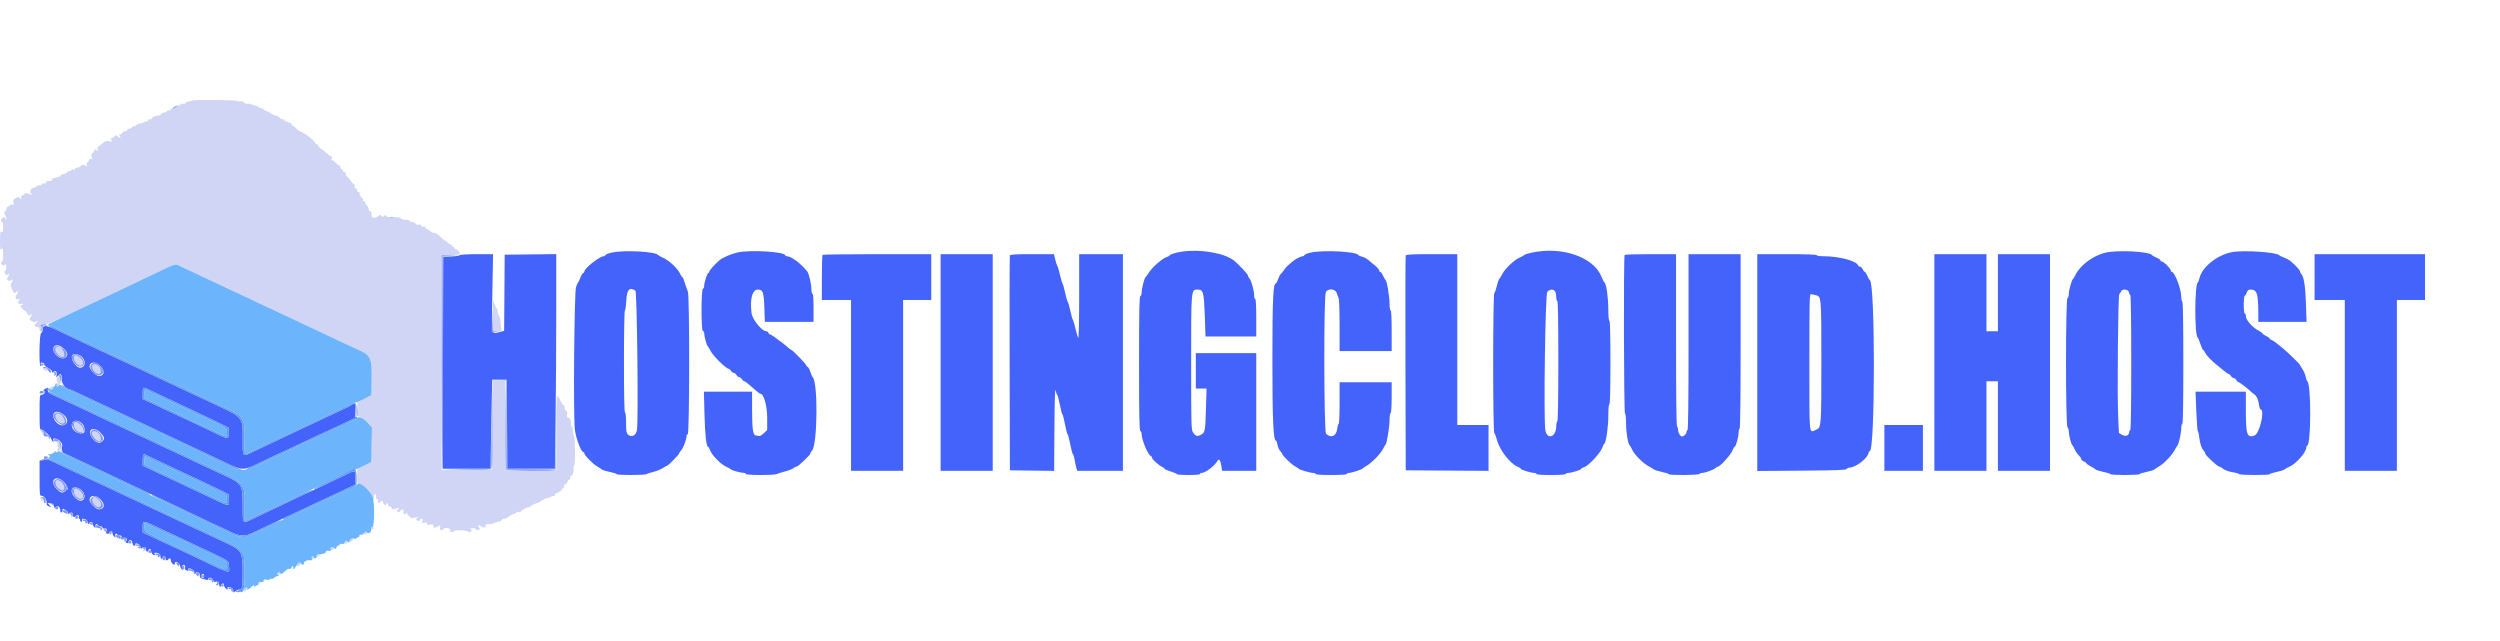 <svg id="svg" version="1.1" xmlns="http://www.w3.org/2000/svg" xmlns:xlink="http://www.w3.org/1999/xlink" width="400" height="102.5" viewBox="0, 0, 400,102.5"><g id="svgg"><path id="path0" d="M97.924 40.407 C 97.379 40.524,96.904 40.705,96.869 40.810 C 96.834 40.914,96.711 41.000,96.595 41.000 C 95.948 41.000,93.500 42.930,93.500 43.439 C 93.500 43.545,93.406 43.667,93.291 43.711 C 93.176 43.755,92.978 44.082,92.851 44.437 C 92.724 44.793,92.571 45.121,92.511 45.167 C 92.452 45.212,92.299 45.550,92.171 45.917 C 91.875 46.766,91.712 66.547,91.983 68.761 C 92.152 70.148,92.981 72.333,93.337 72.333 C 93.426 72.333,93.500 72.428,93.500 72.545 C 93.500 72.843,94.879 74.246,95.531 74.611 C 95.832 74.779,96.169 75.002,96.281 75.105 C 96.393 75.209,96.976 75.392,97.576 75.511 C 98.176 75.630,98.667 75.789,98.667 75.864 C 98.667 76.042,103.218 76.042,103.425 75.864 C 103.512 75.789,103.996 75.631,104.500 75.513 C 105.004 75.395,105.696 75.119,106.038 74.899 C 106.380 74.680,106.704 74.500,106.757 74.500 C 106.914 74.500,108.667 72.703,108.667 72.542 C 108.667 72.462,108.810 72.242,108.986 72.054 C 109.326 71.689,109.833 70.364,109.833 69.841 C 109.833 69.669,109.927 69.497,110.042 69.458 C 110.331 69.362,110.347 47.253,110.058 46.650 C 109.953 46.430,109.740 45.819,109.584 45.292 C 109.429 44.765,109.243 44.333,109.171 44.333 C 109.099 44.333,108.947 44.108,108.833 43.832 C 108.485 42.993,107.021 41.631,106.019 41.213 C 105.688 41.075,105.376 40.898,105.327 40.820 C 104.970 40.254,99.946 39.974,97.924 40.407 M118.000 40.394 C 117.074 40.595,115.627 41.211,115.167 41.599 C 114.426 42.225,113.500 43.249,113.500 43.444 C 113.500 43.566,113.428 43.667,113.340 43.667 C 113.158 43.667,112.667 45.200,112.667 45.766 C 112.667 45.971,112.578 46.168,112.469 46.205 C 112.179 46.301,112.169 52.862,112.459 52.959 C 112.573 52.997,112.667 53.130,112.667 53.256 C 112.667 53.756,113.040 55.184,113.223 55.380 C 113.329 55.495,113.558 55.865,113.731 56.204 C 114.136 56.997,116.173 58.991,116.585 58.997 C 116.677 58.999,116.847 59.150,116.961 59.333 C 117.076 59.517,117.279 59.667,117.412 59.667 C 117.546 59.667,117.735 59.817,117.833 60.000 C 117.931 60.183,118.121 60.333,118.254 60.333 C 118.388 60.333,118.591 60.483,118.705 60.667 C 118.820 60.850,118.989 61.001,119.082 61.003 C 119.174 61.004,119.513 61.234,119.833 61.514 C 120.154 61.794,120.668 62.243,120.974 62.511 C 121.281 62.780,121.594 63.000,121.670 63.000 C 122.205 63.000,122.750 64.947,122.750 66.858 L 122.750 68.800 122.196 69.330 C 121.866 69.645,121.541 69.821,121.391 69.763 C 121.253 69.710,121.040 69.667,120.919 69.667 C 120.486 69.667,120.333 68.616,120.333 65.642 L 120.333 62.667 116.480 62.667 L 112.626 62.667 112.717 66.292 C 112.800 69.630,113.015 71.500,113.313 71.500 C 113.379 71.500,113.534 71.781,113.657 72.125 C 113.921 72.860,115.408 74.354,116.198 74.677 C 116.501 74.801,116.843 74.993,116.956 75.104 C 117.150 75.293,118.566 75.667,119.092 75.667 C 119.225 75.667,119.333 75.742,119.333 75.833 C 119.333 76.047,123.894 76.059,124.294 75.846 C 124.453 75.762,125.065 75.567,125.654 75.413 C 126.242 75.259,126.829 75.028,126.957 74.900 C 127.085 74.772,127.294 74.667,127.421 74.667 C 127.692 74.667,129.667 72.789,129.667 72.532 C 129.667 72.436,129.778 72.246,129.914 72.110 C 130.812 71.211,130.899 60.999,130.013 60.333 C 129.953 60.288,129.797 59.923,129.669 59.524 C 129.540 59.125,129.337 58.760,129.217 58.714 C 129.098 58.669,129.000 58.552,129.000 58.455 C 129.000 58.263,126.823 56.008,126.633 56.003 C 126.568 56.001,126.335 55.831,126.115 55.625 C 125.895 55.419,125.535 55.116,125.316 54.952 C 123.771 53.799,123.334 53.500,123.194 53.500 C 123.107 53.500,122.992 53.387,122.940 53.250 C 122.887 53.112,122.732 53.000,122.596 53.000 C 121.908 53.000,120.370 51.105,120.245 50.101 C 119.965 47.857,120.367 46.333,121.240 46.333 C 122.077 46.333,122.212 46.711,122.301 49.292 L 122.377 51.500 126.272 51.500 L 130.167 51.500 130.167 49.250 C 130.167 47.861,130.103 47.000,130.000 47.000 C 129.908 47.000,129.832 46.719,129.830 46.375 C 129.825 45.465,129.441 43.774,129.159 43.424 C 128.139 42.156,126.588 41.000,125.905 41.000 C 125.789 41.000,125.669 40.925,125.639 40.833 C 125.450 40.266,120.027 39.953,118.000 40.394 M189.000 40.277 C 188.162 40.406,187.167 40.713,187.167 40.842 C 187.167 40.915,186.912 41.058,186.600 41.161 C 185.912 41.388,184.307 42.813,183.802 43.645 C 183.600 43.978,183.370 44.294,183.292 44.348 C 183.096 44.484,182.671 46.138,182.669 46.778 C 182.668 47.068,182.573 47.337,182.458 47.375 C 182.295 47.430,182.250 49.737,182.250 58.167 C 182.250 66.596,182.295 68.904,182.458 68.958 C 182.573 68.997,182.667 69.235,182.667 69.489 C 182.667 70.365,183.676 72.783,184.111 72.950 C 184.233 72.997,184.333 73.131,184.333 73.247 C 184.333 73.489,185.402 74.452,185.958 74.712 C 186.165 74.808,186.333 74.941,186.333 75.007 C 186.333 75.073,186.783 75.267,187.332 75.439 C 187.881 75.610,188.331 75.806,188.332 75.875 C 188.333 75.944,189.158 76.000,190.167 76.000 C 191.278 76.000,192.000 75.934,192.000 75.833 C 192.000 75.742,192.116 75.667,192.258 75.667 C 192.868 75.667,194.322 74.557,194.819 73.715 C 195.055 73.313,195.284 73.655,195.431 74.625 L 195.538 75.333 198.269 75.333 L 201.000 75.333 201.000 65.917 L 201.000 56.500 196.167 56.500 L 191.333 56.500 191.333 59.333 L 191.333 62.167 192.190 62.167 L 193.046 62.167 192.951 65.375 C 192.842 69.029,192.815 69.174,192.170 69.555 C 191.610 69.886,191.294 69.797,190.885 69.194 C 190.602 68.777,190.583 68.099,190.583 58.000 C 190.583 46.036,190.556 46.333,191.667 46.333 C 192.520 46.333,192.635 46.769,192.766 50.480 L 192.884 53.833 196.942 53.833 L 201.000 53.833 201.000 50.833 C 201.000 48.944,200.938 47.833,200.833 47.833 C 200.742 47.833,200.667 47.587,200.667 47.285 C 200.667 46.509,200.211 44.853,199.915 44.558 C 199.779 44.421,199.667 44.206,199.667 44.080 C 199.667 43.871,198.144 42.242,197.429 41.686 C 195.849 40.456,191.996 39.812,189.000 40.277 M209.758 40.407 C 209.212 40.524,208.737 40.705,208.702 40.810 C 208.667 40.914,208.544 41.000,208.428 41.000 C 208.137 41.000,207.176 41.493,206.838 41.816 C 206.684 41.963,206.369 42.233,206.138 42.417 C 205.907 42.600,205.577 42.975,205.405 43.250 C 205.232 43.525,205.009 43.803,204.908 43.867 C 204.808 43.931,204.625 44.287,204.503 44.659 C 204.380 45.030,204.225 45.333,204.159 45.333 C 203.699 45.333,203.583 47.804,203.583 57.583 C 203.583 67.320,203.726 70.500,204.163 70.500 C 204.233 70.500,204.339 70.801,204.398 71.169 C 204.457 71.537,204.654 71.987,204.836 72.169 C 205.018 72.351,205.167 72.562,205.167 72.637 C 205.167 72.881,206.596 74.273,207.181 74.599 C 207.494 74.774,207.787 74.965,207.833 75.024 C 207.958 75.184,209.671 75.667,210.114 75.667 C 210.326 75.667,210.500 75.742,210.500 75.833 C 210.500 75.937,211.444 76.000,213.000 76.000 C 214.556 76.000,215.500 75.937,215.500 75.833 C 215.500 75.742,215.641 75.667,215.814 75.667 C 216.236 75.667,217.892 75.135,218.013 74.961 C 218.067 74.884,218.349 74.693,218.642 74.536 C 219.404 74.126,220.932 72.565,221.265 71.855 C 221.421 71.522,221.610 71.210,221.684 71.161 C 221.885 71.029,222.333 68.265,222.333 67.155 C 222.333 66.622,222.408 66.140,222.500 66.083 C 222.599 66.022,222.667 64.998,222.667 63.573 L 222.667 61.167 218.500 61.167 L 214.333 61.167 214.333 64.500 C 214.333 66.333,214.268 67.833,214.188 67.833 C 214.109 67.833,214.004 68.185,213.955 68.615 C 213.823 69.786,212.952 70.169,212.167 69.400 C 211.826 69.066,211.786 47.544,212.125 46.782 C 212.438 46.077,213.671 46.171,213.892 46.917 C 213.973 47.192,214.105 47.547,214.186 47.706 C 214.267 47.865,214.333 49.834,214.333 52.081 L 214.333 56.167 218.500 56.167 L 222.667 56.167 222.667 52.917 C 222.667 50.861,222.605 49.667,222.500 49.667 C 222.407 49.667,222.331 49.204,222.328 48.625 C 222.321 47.458,221.924 45.001,221.718 44.849 C 221.644 44.795,221.453 44.469,221.294 44.125 C 221.135 43.781,220.929 43.500,220.836 43.500 C 220.743 43.500,220.667 43.394,220.667 43.266 C 220.667 43.137,220.360 42.780,219.985 42.474 C 219.610 42.167,219.106 41.750,218.866 41.547 C 218.625 41.344,218.200 41.128,217.922 41.068 C 217.644 41.007,217.368 40.882,217.309 40.790 C 216.960 40.240,211.765 39.977,209.758 40.407 M245.009 40.435 C 244.418 40.564,243.893 40.736,243.842 40.816 C 243.791 40.897,243.465 41.081,243.116 41.227 C 242.320 41.558,240.813 42.982,240.398 43.796 C 240.225 44.134,239.995 44.506,239.887 44.622 C 239.779 44.738,239.596 45.264,239.481 45.792 C 239.365 46.319,239.191 46.804,239.094 46.869 C 238.850 47.033,238.845 69.129,239.089 69.298 C 239.183 69.363,239.362 69.821,239.485 70.315 C 239.890 71.938,241.587 74.164,242.792 74.654 C 243.090 74.775,243.333 74.934,243.333 75.008 C 243.333 75.165,244.971 75.667,245.484 75.667 C 245.676 75.667,245.833 75.742,245.833 75.833 C 245.833 75.937,246.722 76.000,248.167 76.000 C 249.611 76.000,250.500 75.937,250.500 75.833 C 250.500 75.742,250.674 75.667,250.886 75.667 C 251.435 75.667,253.000 75.182,253.000 75.012 C 253.000 74.933,253.181 74.824,253.402 74.769 C 254.148 74.581,256.143 72.420,256.420 71.500 C 256.489 71.271,256.611 71.041,256.691 70.989 C 256.974 70.806,257.333 68.286,257.333 66.485 C 257.333 65.384,257.399 64.667,257.500 64.667 C 257.608 64.667,257.667 62.333,257.667 58.000 C 257.667 53.667,257.608 51.333,257.500 51.333 C 257.399 51.333,257.331 50.593,257.327 49.458 C 257.321 47.561,257.012 45.387,256.720 45.191 C 256.632 45.132,256.429 44.749,256.268 44.341 C 254.999 41.119,249.927 39.360,245.009 40.435 M336.917 40.418 C 334.941 40.862,332.816 42.431,332.064 44.000 C 331.910 44.321,331.728 44.621,331.660 44.667 C 331.463 44.799,331.000 46.507,331.000 47.100 C 331.000 47.396,330.906 47.670,330.792 47.708 C 330.487 47.810,330.487 68.054,330.792 68.358 C 330.906 68.473,331.000 68.735,331.000 68.942 C 331.000 69.579,331.351 70.994,331.563 71.211 C 331.674 71.324,331.861 71.653,331.979 71.942 C 332.097 72.231,332.375 72.638,332.597 72.846 C 332.819 73.054,333.000 73.326,333.000 73.450 C 333.000 73.574,333.188 73.746,333.417 73.833 C 333.646 73.920,333.833 74.052,333.833 74.125 C 333.833 74.198,334.115 74.406,334.458 74.587 C 334.802 74.768,335.174 75.001,335.284 75.105 C 335.394 75.209,335.976 75.392,336.576 75.511 C 337.176 75.630,337.667 75.789,337.667 75.864 C 337.667 75.939,338.717 76.000,340.000 76.000 C 341.283 76.000,342.333 75.939,342.333 75.864 C 342.333 75.789,342.824 75.630,343.424 75.511 C 344.024 75.392,344.607 75.209,344.719 75.105 C 344.831 75.002,345.178 74.773,345.491 74.598 C 346.226 74.186,347.551 72.793,347.943 72.021 C 348.112 71.689,348.303 71.377,348.368 71.328 C 348.572 71.174,349.000 69.293,349.000 68.548 C 349.000 68.155,349.075 67.833,349.167 67.833 C 349.276 67.833,349.333 64.476,349.333 58.093 C 349.333 51.780,349.275 48.317,349.167 48.250 C 349.075 48.193,349.000 47.844,349.000 47.474 C 349.000 46.256,347.950 43.500,347.486 43.500 C 347.402 43.500,347.333 43.400,347.333 43.278 C 347.333 42.989,346.178 41.833,345.889 41.833 C 345.767 41.833,345.667 41.755,345.667 41.658 C 345.667 41.562,345.385 41.366,345.042 41.223 C 344.698 41.080,344.376 40.898,344.327 40.820 C 343.966 40.247,338.899 39.972,336.917 40.418 M357.083 40.346 C 354.723 40.809,352.295 42.763,351.917 44.505 C 351.848 44.823,351.726 45.125,351.646 45.176 C 351.133 45.504,351.116 53.611,351.627 53.991 C 351.696 54.042,351.895 54.515,352.069 55.042 C 352.244 55.569,352.438 56.000,352.499 56.000 C 352.560 56.000,352.716 56.206,352.845 56.458 C 353.094 56.945,353.934 57.812,354.823 58.500 C 355.119 58.729,355.599 59.122,355.889 59.372 C 356.179 59.623,356.492 59.829,356.585 59.831 C 356.677 59.832,356.847 59.983,356.961 60.167 C 357.076 60.350,357.279 60.500,357.412 60.500 C 357.546 60.500,357.735 60.650,357.833 60.833 C 357.931 61.017,358.090 61.167,358.186 61.167 C 358.352 61.167,359.588 62.109,360.183 62.690 C 360.337 62.840,360.565 63.027,360.690 63.106 C 361.052 63.336,361.333 63.949,361.443 64.754 C 361.499 65.164,361.610 65.500,361.689 65.500 C 362.425 65.500,361.548 69.363,360.743 69.669 C 359.523 70.133,359.333 69.581,359.333 65.563 L 359.333 62.667 355.310 62.667 L 351.286 62.667 351.407 65.791 C 351.474 67.509,351.586 68.952,351.656 68.999 C 351.726 69.045,351.832 69.512,351.892 70.035 C 352.006 71.023,352.261 71.758,352.623 72.137 C 352.739 72.258,352.833 72.449,352.833 72.562 C 352.833 72.827,354.809 74.667,355.094 74.667 C 355.212 74.667,355.409 74.761,355.530 74.877 C 355.872 75.203,356.550 75.462,357.397 75.589 C 357.823 75.653,358.212 75.771,358.262 75.853 C 358.376 76.038,363.167 76.049,363.167 75.864 C 363.167 75.789,363.658 75.630,364.258 75.511 C 364.858 75.392,365.439 75.206,365.549 75.098 C 365.660 74.991,366.001 74.800,366.308 74.674 C 367.349 74.248,369.000 72.366,369.000 71.605 C 369.000 71.471,369.071 71.336,369.157 71.306 C 369.789 71.082,369.796 61.394,369.165 61.000 C 369.091 60.954,368.977 60.632,368.912 60.286 C 368.847 59.939,368.615 59.392,368.397 59.070 C 368.179 58.748,368.000 58.441,368.000 58.388 C 368.000 58.258,365.862 56.197,365.179 55.667 C 364.883 55.438,364.441 55.081,364.196 54.874 C 363.951 54.667,363.619 54.456,363.458 54.404 C 363.298 54.353,363.167 54.249,363.167 54.174 C 363.167 54.099,362.904 53.913,362.583 53.761 C 362.262 53.609,362.000 53.430,362.000 53.363 C 362.000 53.297,361.725 53.094,361.388 52.913 C 360.324 52.340,359.333 51.199,359.333 50.546 C 359.333 50.337,359.258 50.167,359.167 50.167 C 359.069 50.167,359.000 49.583,359.000 48.750 C 359.000 47.971,359.068 47.333,359.150 47.333 C 359.233 47.333,359.379 47.108,359.475 46.833 C 359.613 46.437,359.746 46.334,360.116 46.336 C 361.098 46.341,361.306 46.951,361.323 49.875 L 361.333 51.500 365.191 51.500 L 369.049 51.500 368.955 48.708 C 368.857 45.819,368.625 44.268,368.229 43.872 C 368.103 43.746,368.000 43.546,368.000 43.428 C 368.000 43.231,367.347 42.516,366.503 41.789 C 366.316 41.628,365.844 41.370,365.456 41.218 C 365.068 41.065,364.712 40.894,364.667 40.838 C 364.257 40.340,358.893 39.992,357.083 40.346 M73.575 40.825 C 73.488 40.912,72.854 41.006,72.166 41.034 L 70.917 41.083 70.874 58.042 L 70.832 75.000 74.666 75.000 L 78.500 75.000 78.523 72.625 C 78.535 71.319,78.592 68.112,78.648 65.500 L 78.750 60.750 79.917 60.750 L 81.083 60.750 81.127 67.875 L 81.170 75.000 84.975 75.000 L 88.779 75.000 88.889 67.223 C 88.950 62.945,89.000 55.219,89.000 50.053 L 89.000 40.661 84.875 40.705 L 80.750 40.750 80.706 46.844 L 80.663 52.938 79.838 53.149 C 78.586 53.470,78.647 53.829,78.773 46.905 L 78.887 40.667 76.310 40.667 C 74.893 40.667,73.662 40.738,73.575 40.825 M131.611 40.778 C 131.550 40.839,131.500 42.489,131.500 44.444 L 131.500 48.000 133.833 48.000 L 136.167 48.000 136.167 61.667 L 136.167 75.333 140.333 75.333 L 144.500 75.333 144.500 61.667 L 144.500 48.000 146.750 48.000 L 149.000 48.000 149.000 44.333 L 149.000 40.667 140.361 40.667 C 135.610 40.667,131.672 40.717,131.611 40.778 M150.500 58.000 L 150.500 75.333 154.667 75.333 L 158.833 75.333 158.833 58.000 L 158.833 40.667 154.667 40.667 L 150.500 40.667 150.500 58.000 M161.577 40.875 C 161.533 40.990,161.517 48.771,161.540 58.167 L 161.583 75.250 165.123 75.295 L 168.663 75.340 168.706 68.545 C 168.735 64.108,168.801 61.996,168.896 62.458 C 168.977 62.848,169.093 63.167,169.155 63.167 C 169.217 63.167,169.408 63.879,169.579 64.750 C 169.750 65.621,169.939 66.333,169.998 66.333 C 170.057 66.333,170.240 67.046,170.404 67.917 C 170.568 68.787,170.755 69.500,170.820 69.500 C 170.886 69.500,171.073 70.212,171.237 71.083 C 171.401 71.954,171.593 72.667,171.663 72.667 C 171.733 72.667,171.841 72.985,171.902 73.375 C 171.963 73.765,172.088 74.365,172.180 74.708 L 172.346 75.333 176.006 75.333 L 179.667 75.333 179.667 58.000 L 179.667 40.667 176.167 40.667 L 172.667 40.667 172.667 47.450 C 172.667 51.181,172.604 54.162,172.528 54.075 C 172.452 53.988,172.247 53.317,172.074 52.583 C 171.900 51.850,171.711 51.212,171.653 51.167 C 171.595 51.121,171.416 50.483,171.256 49.750 C 171.095 49.017,170.900 48.337,170.821 48.240 C 170.743 48.143,170.550 47.468,170.392 46.740 C 170.234 46.012,170.056 45.379,169.996 45.333 C 169.935 45.288,169.748 44.650,169.579 43.917 C 169.410 43.183,169.222 42.546,169.160 42.500 C 169.099 42.454,168.955 42.023,168.841 41.542 L 168.633 40.667 165.145 40.667 C 162.507 40.667,161.637 40.717,161.577 40.875 M224.910 40.875 C 224.866 40.990,224.850 48.771,224.874 58.167 L 224.917 75.250 231.542 75.294 L 238.167 75.337 238.167 71.669 L 238.167 68.000 235.667 68.000 L 233.167 68.000 233.167 54.333 L 233.167 40.667 229.078 40.667 C 225.961 40.667,224.971 40.716,224.910 40.875 M259.944 40.778 C 259.757 40.965,259.812 66.167,260.000 66.167 C 260.099 66.167,260.168 66.793,260.169 67.708 C 260.172 69.235,260.492 71.113,260.784 71.313 C 260.867 71.370,261.035 71.662,261.156 71.962 C 261.443 72.672,262.917 74.159,263.754 74.583 C 264.116 74.767,264.503 75.002,264.615 75.105 C 264.726 75.209,265.309 75.392,265.909 75.511 C 266.509 75.630,267.000 75.789,267.000 75.864 C 267.000 76.064,271.793 76.034,271.917 75.833 C 271.973 75.742,272.163 75.667,272.337 75.667 C 272.811 75.667,274.189 75.168,274.457 74.901 C 274.585 74.772,274.769 74.667,274.865 74.667 C 275.196 74.667,276.959 72.721,277.179 72.112 C 277.301 71.775,277.453 71.500,277.518 71.500 C 277.715 71.500,278.167 69.979,278.167 69.313 C 278.167 68.969,278.242 68.640,278.333 68.583 C 278.442 68.516,278.500 63.665,278.500 54.573 L 278.500 40.667 274.333 40.667 L 270.167 40.667 270.167 54.750 C 270.167 64.028,270.110 68.833,270.000 68.833 C 269.908 68.833,269.833 68.981,269.833 69.161 C 269.833 69.435,269.403 69.833,269.106 69.833 C 268.856 69.833,268.500 69.245,268.500 68.831 C 268.500 68.568,268.425 68.307,268.333 68.250 C 268.224 68.183,268.167 63.387,268.167 54.407 L 268.167 40.667 264.111 40.667 C 261.881 40.667,260.006 40.717,259.944 40.778 M281.167 58.013 L 281.167 75.359 288.278 75.304 C 293.780 75.262,295.405 75.203,295.458 75.042 C 295.497 74.927,295.690 74.832,295.889 74.830 C 296.838 74.820,298.722 73.418,298.937 72.562 C 298.991 72.345,299.095 72.167,299.166 72.167 C 300.025 72.167,300.044 45.384,299.185 44.843 C 299.104 44.792,298.920 44.469,298.777 44.125 C 298.634 43.781,298.450 43.500,298.369 43.500 C 298.287 43.500,298.135 43.313,298.030 43.083 C 297.926 42.854,297.734 42.667,297.605 42.667 C 297.475 42.667,297.329 42.562,297.280 42.434 C 297.013 41.739,294.214 41.000,291.843 41.000 C 291.170 41.000,290.667 40.929,290.667 40.833 C 290.667 40.726,288.972 40.667,285.917 40.667 L 281.167 40.667 281.167 58.013 M309.500 58.000 L 309.500 75.333 313.667 75.333 L 317.833 75.333 317.833 68.167 L 317.833 61.000 318.750 61.000 L 319.667 61.000 319.667 68.167 L 319.667 75.333 323.833 75.333 L 328.000 75.333 328.000 58.000 L 328.000 40.667 323.833 40.667 L 319.667 40.667 319.667 46.833 L 319.667 53.000 318.750 53.000 L 317.833 53.000 317.833 46.833 L 317.833 40.667 313.667 40.667 L 309.500 40.667 309.500 58.000 M370.333 44.333 L 370.333 48.000 372.750 48.000 L 375.167 48.000 375.167 61.667 L 375.167 75.333 379.333 75.333 L 383.500 75.333 383.500 61.667 L 383.500 48.000 385.750 48.000 L 388.000 48.000 388.000 44.333 L 388.000 40.667 379.167 40.667 L 370.333 40.667 370.333 44.333 M101.667 46.496 C 101.926 46.660,102.157 67.102,101.918 68.768 C 101.806 69.548,101.230 69.968,100.677 69.672 C 100.235 69.436,100.167 69.142,100.167 67.486 C 100.167 66.607,100.099 66.000,100.000 66.000 C 99.891 66.000,99.833 63.167,99.833 57.833 C 99.833 53.259,99.898 49.667,99.980 49.667 C 100.060 49.667,100.157 49.009,100.196 48.206 C 100.285 46.344,100.687 45.877,101.667 46.496 M248.827 46.656 C 248.922 46.833,249.000 47.246,249.000 47.572 C 249.000 47.899,249.075 48.167,249.167 48.167 C 249.276 48.167,249.333 51.469,249.333 57.740 C 249.333 63.943,249.275 67.350,249.167 67.417 C 249.075 67.473,249.000 67.810,249.000 68.166 C 249.000 69.959,247.494 70.477,247.249 68.768 C 246.961 66.764,247.246 47.039,247.567 46.684 C 247.965 46.245,248.600 46.231,248.827 46.656 M340.637 46.792 C 340.666 46.998,340.760 47.167,340.845 47.167 C 340.939 47.167,341.000 51.429,341.000 58.000 C 341.000 65.111,340.943 68.833,340.833 68.833 C 340.742 68.833,340.667 68.981,340.667 69.161 C 340.667 69.695,340.081 69.900,339.513 69.564 L 339.032 69.280 338.916 66.932 C 338.737 63.279,338.882 47.178,339.095 47.036 C 339.194 46.970,339.325 46.781,339.386 46.614 C 339.558 46.148,340.565 46.290,340.637 46.792 M290.511 47.230 C 291.419 47.430,291.417 47.406,291.417 57.734 C 291.417 68.317,291.409 68.416,290.579 68.763 C 289.408 69.252,289.500 70.174,289.500 57.989 C 289.500 47.583,289.516 46.982,289.792 47.057 C 289.952 47.100,290.276 47.178,290.511 47.230 M6.944 52.278 C 6.883 52.339,6.833 52.566,6.833 52.783 C 6.833 53.000,6.721 53.220,6.583 53.273 C 6.297 53.383,6.203 58.400,6.484 58.574 C 6.568 58.625,6.594 58.509,6.544 58.317 C 6.472 58.040,6.519 57.979,6.768 58.027 C 6.941 58.061,7.083 58.192,7.083 58.319 C 7.083 58.447,7.365 58.697,7.708 58.875 C 8.052 59.053,8.333 59.314,8.333 59.453 C 8.333 59.666,8.376 59.672,8.596 59.489 C 8.929 59.213,9.170 59.525,9.037 60.060 C 8.949 60.413,8.951 60.413,9.308 60.098 C 9.772 59.689,9.889 59.823,9.889 60.765 C 9.889 61.470,10.634 62.333,11.243 62.333 C 11.289 62.333,11.985 62.643,12.788 63.021 C 13.592 63.399,14.850 63.991,15.583 64.336 C 16.317 64.681,17.667 65.315,18.583 65.745 C 19.500 66.175,20.775 66.777,21.417 67.083 C 26.332 69.428,27.542 70.000,27.585 70.000 C 27.613 70.000,28.959 70.637,30.578 71.417 C 32.198 72.196,33.547 72.833,33.578 72.833 C 33.609 72.833,34.673 73.335,35.942 73.947 C 38.769 75.311,38.863 75.315,41.250 74.176 C 43.524 73.091,44.816 72.485,46.000 71.948 C 46.504 71.720,47.817 71.105,48.917 70.582 C 50.017 70.059,51.292 69.460,51.750 69.252 C 53.786 68.326,56.589 67.012,56.818 66.876 C 56.907 66.824,56.835 64.613,56.741 64.519 C 56.701 64.479,56.537 64.552,56.376 64.682 C 56.060 64.935,55.296 65.322,53.333 66.221 C 52.646 66.536,51.258 67.186,50.250 67.665 C 49.242 68.144,47.854 68.800,47.167 69.123 C 45.603 69.856,42.740 71.213,40.667 72.204 C 38.698 73.144,38.833 73.284,38.833 70.305 C 38.833 66.575,39.120 66.898,33.500 64.287 C 32.813 63.968,31.537 63.370,30.667 62.959 C 29.796 62.547,28.671 62.021,28.167 61.790 C 27.662 61.558,26.238 60.883,25.000 60.291 C 23.762 59.698,22.412 59.059,22.000 58.871 C 21.199 58.506,19.446 57.688,16.750 56.418 C 15.833 55.987,14.596 55.407,14.000 55.130 C 12.060 54.227,10.269 53.379,9.011 52.767 C 7.830 52.192,7.183 52.039,6.944 52.278 M10.140 55.727 C 10.726 56.262,10.873 56.615,10.667 57.000 C 10.391 57.515,9.624 57.432,9.013 56.821 C 7.848 55.655,8.920 54.615,10.140 55.727 M13.086 57.071 C 13.822 57.754,13.652 58.823,12.804 58.831 C 12.087 58.837,11.155 57.234,11.611 56.778 C 11.861 56.528,12.675 56.690,13.086 57.071 M16.105 58.595 C 16.847 59.381,16.687 60.167,15.786 60.167 C 15.388 60.167,14.333 59.093,14.333 58.688 C 14.333 57.828,15.332 57.776,16.105 58.595 M7.193 62.247 C 6.949 62.382,6.882 62.489,7.015 62.533 C 7.342 62.642,7.058 63.167,6.672 63.167 C 6.345 63.167,6.333 63.263,6.333 65.995 C 6.333 68.370,6.371 68.808,6.570 68.732 C 6.855 68.623,8.069 69.757,8.237 70.292 C 8.302 70.498,8.430 70.667,8.521 70.667 C 8.612 70.667,8.640 70.592,8.583 70.500 C 8.370 70.154,8.684 70.034,9.169 70.276 C 9.736 70.559,10.071 71.073,9.930 71.443 C 9.815 71.741,9.983 72.500,10.163 72.500 C 10.233 72.500,11.293 72.978,12.520 73.561 C 13.746 74.145,15.275 74.866,15.917 75.163 C 16.558 75.460,17.833 76.062,18.750 76.501 C 19.667 76.939,21.092 77.615,21.917 78.003 C 22.742 78.391,24.317 79.137,25.417 79.662 C 26.517 80.186,27.942 80.862,28.583 81.164 C 29.225 81.466,30.895 82.265,32.295 82.940 C 33.694 83.615,34.873 84.167,34.914 84.167 C 34.955 84.167,35.685 84.510,36.536 84.929 C 38.453 85.874,39.057 85.915,40.539 85.201 C 41.130 84.916,42.244 84.389,43.015 84.030 C 43.786 83.671,45.129 83.039,46.000 82.625 C 46.871 82.211,47.996 81.684,48.500 81.453 C 49.004 81.222,50.317 80.606,51.417 80.084 C 54.152 78.787,55.465 78.170,56.238 77.822 L 56.892 77.527 56.849 76.472 C 56.795 75.142,56.936 75.182,55.220 76.007 C 52.506 77.311,48.101 79.391,46.667 80.046 C 45.844 80.422,42.761 81.892,40.344 83.062 C 38.789 83.814,38.833 83.874,38.833 81.019 C 38.833 77.510,38.766 77.396,35.877 76.059 C 34.982 75.645,33.800 75.094,33.250 74.834 C 32.700 74.574,31.500 74.009,30.583 73.578 C 29.667 73.147,28.279 72.495,27.500 72.128 C 26.721 71.761,25.633 71.253,25.083 70.999 C 24.533 70.745,22.968 70.003,21.604 69.352 C 20.241 68.700,19.099 68.167,19.067 68.167 C 19.012 68.167,18.179 67.775,13.708 65.647 C 12.009 64.838,11.274 64.496,8.750 63.335 C 7.731 62.867,7.588 62.720,7.654 62.208 C 7.685 61.968,7.703 61.967,7.193 62.247 M23.927 62.394 C 25.367 63.085,28.183 64.415,32.083 66.247 C 33.000 66.678,34.387 67.344,35.167 67.728 L 36.583 68.425 36.634 69.213 C 36.694 70.141,36.359 70.251,35.224 69.675 C 34.281 69.197,29.993 67.167,29.927 67.167 C 29.895 67.167,28.793 66.650,27.476 66.019 C 26.160 65.388,24.577 64.643,23.958 64.363 L 22.833 63.854 22.833 63.038 C 22.833 61.872,22.835 61.871,23.927 62.394 M9.827 66.106 C 10.758 66.656,11.045 67.521,10.429 67.924 C 9.939 68.245,9.233 67.963,8.775 67.264 C 8.108 66.247,8.792 65.495,9.827 66.106 M13.065 67.708 C 13.459 68.063,13.563 68.369,13.519 69.042 C 13.488 69.509,12.416 69.431,11.909 68.924 C 10.841 67.856,11.942 66.698,13.065 67.708 M301.500 71.667 L 301.500 75.333 304.583 75.333 L 307.667 75.333 307.667 71.667 L 307.667 68.000 304.583 68.000 L 301.500 68.000 301.500 71.667 M16.105 69.262 C 16.730 69.925,16.790 70.186,16.405 70.571 C 15.960 71.016,15.402 70.887,14.845 70.212 C 13.728 68.856,14.894 67.977,16.105 69.262 M25.855 73.978 C 27.356 74.700,29.033 75.491,29.583 75.738 C 30.828 76.296,33.841 77.726,35.405 78.500 L 36.583 79.083 36.634 79.979 C 36.698 81.088,36.758 81.096,33.613 79.595 C 32.378 79.005,30.854 78.283,30.225 77.990 C 29.597 77.697,28.408 77.137,27.583 76.745 C 26.758 76.353,25.352 75.690,24.458 75.273 L 22.833 74.514 22.833 73.702 C 22.833 73.016,22.921 72.667,23.091 72.667 C 23.111 72.667,24.355 73.257,25.855 73.978 M6.958 73.621 L 6.333 73.687 6.333 76.510 C 6.333 79.211,6.348 79.333,6.663 79.333 C 7.070 79.333,7.520 79.987,7.461 80.493 C 7.429 80.761,7.533 80.914,7.823 81.024 C 8.229 81.179,8.229 81.178,7.909 80.825 L 7.588 80.470 8.086 80.527 C 8.459 80.569,8.597 80.680,8.638 80.972 C 8.691 81.343,8.708 81.347,9.009 81.075 C 9.319 80.794,9.667 81.200,9.667 81.844 C 9.667 81.930,9.742 82.000,9.833 82.000 C 9.925 82.000,10.000 81.849,10.000 81.665 C 10.000 81.367,10.041 81.353,10.375 81.540 C 10.850 81.806,11.004 82.020,10.881 82.242 C 10.828 82.338,10.885 82.323,11.009 82.208 C 11.336 81.905,11.667 81.954,11.667 82.306 C 11.667 82.750,11.838 82.852,12.117 82.574 C 12.399 82.291,12.731 82.424,12.600 82.767 C 12.551 82.895,12.583 83.000,12.672 83.000 C 12.761 83.000,12.833 83.112,12.833 83.250 C 12.833 83.387,12.912 83.500,13.007 83.500 C 13.103 83.500,13.159 83.392,13.132 83.261 C 13.070 82.957,13.160 82.922,13.625 83.070 C 13.843 83.139,14.000 83.324,14.000 83.511 C 14.000 83.688,14.075 83.833,14.167 83.833 C 14.258 83.833,14.333 83.758,14.333 83.667 C 14.333 83.575,14.446 83.500,14.583 83.500 C 14.721 83.500,14.833 83.641,14.833 83.813 C 14.833 83.985,14.948 84.221,15.087 84.336 C 15.298 84.511,15.324 84.503,15.242 84.290 C 15.188 84.149,15.238 83.975,15.354 83.904 C 15.473 83.830,15.592 83.859,15.629 83.970 C 15.665 84.078,15.830 84.167,15.996 84.167 C 16.162 84.167,16.340 84.278,16.393 84.414 C 16.446 84.554,16.598 84.619,16.742 84.563 C 17.059 84.442,17.300 84.981,17.010 85.160 C 16.867 85.249,16.909 85.314,17.147 85.376 C 17.345 85.428,17.474 85.390,17.453 85.284 C 17.433 85.185,17.548 85.074,17.708 85.039 C 17.908 84.996,18.000 85.078,18.000 85.301 C 18.000 85.480,18.127 85.729,18.281 85.855 C 18.527 86.054,18.549 86.047,18.455 85.797 C 18.336 85.480,18.582 85.229,18.748 85.497 C 18.806 85.590,18.999 85.667,19.177 85.667 C 19.354 85.667,19.500 85.772,19.500 85.901 C 19.500 86.049,19.616 86.105,19.815 86.053 C 20.203 85.952,20.427 86.270,20.178 86.570 C 20.036 86.741,20.068 86.812,20.317 86.877 C 20.533 86.934,20.615 86.892,20.561 86.753 C 20.517 86.637,20.600 86.497,20.747 86.441 C 20.905 86.380,21.044 86.439,21.090 86.586 C 21.132 86.722,21.202 86.946,21.245 87.083 C 21.346 87.406,21.667 87.409,21.667 87.087 C 21.667 86.885,21.741 86.874,22.083 87.030 C 22.330 87.142,22.500 87.359,22.500 87.560 C 22.500 87.824,22.544 87.856,22.700 87.700 C 23.004 87.396,23.333 87.461,23.333 87.823 C 23.333 88.235,23.601 88.411,23.727 88.082 C 23.861 87.735,24.167 87.771,24.167 88.133 C 24.167 88.448,24.466 88.833,24.710 88.833 C 24.789 88.833,24.810 88.764,24.757 88.678 C 24.609 88.439,24.876 88.357,25.292 88.514 C 25.506 88.595,25.667 88.797,25.667 88.985 C 25.667 89.166,25.742 89.360,25.833 89.417 C 25.925 89.473,26.000 89.403,26.000 89.260 C 26.000 89.117,26.113 89.000,26.250 89.000 C 26.389 89.000,26.500 89.148,26.500 89.333 C 26.500 89.685,26.742 89.782,26.917 89.500 C 27.084 89.229,27.333 89.309,27.333 89.633 C 27.333 89.942,27.631 90.333,27.867 90.333 C 27.940 90.333,28.000 90.223,28.000 90.089 C 28.000 89.631,28.742 90.076,28.833 90.588 C 28.879 90.845,29.029 91.093,29.167 91.138 C 29.367 91.205,29.377 91.173,29.218 90.980 C 28.980 90.691,29.205 90.234,29.496 90.414 C 29.606 90.482,29.660 90.674,29.616 90.841 C 29.571 91.014,29.642 91.186,29.782 91.239 C 30.106 91.364,30.171 91.358,30.147 91.208 C 30.094 90.872,30.208 90.846,30.680 91.090 C 31.005 91.258,31.160 91.444,31.102 91.595 C 31.052 91.726,31.083 91.833,31.172 91.833 C 31.261 91.833,31.333 91.753,31.333 91.654 C 31.333 91.380,31.914 91.554,31.939 91.836 C 31.951 91.972,31.970 92.172,31.981 92.280 C 31.991 92.389,32.150 92.520,32.333 92.572 C 32.517 92.624,32.817 92.709,33.000 92.761 C 33.225 92.825,33.333 92.776,33.333 92.610 C 33.333 92.256,34.024 92.471,34.125 92.857 C 34.183 93.080,34.307 93.138,34.579 93.070 C 34.897 92.990,34.972 93.059,35.073 93.529 C 35.186 94.051,35.201 94.062,35.341 93.708 C 35.511 93.279,35.833 93.205,35.833 93.595 C 35.833 93.739,35.940 93.964,36.071 94.095 C 36.338 94.362,36.571 94.417,36.424 94.178 C 36.276 93.939,36.543 93.857,36.958 94.014 C 37.190 94.102,37.333 94.296,37.333 94.520 C 37.333 94.863,37.352 94.868,37.638 94.609 C 37.806 94.457,38.098 94.333,38.287 94.333 C 38.782 94.333,38.833 94.068,38.833 91.478 C 38.833 88.358,38.649 88.024,36.333 86.952 C 35.646 86.634,34.296 86.002,33.333 85.548 C 32.371 85.094,31.321 84.603,31.000 84.458 C 30.679 84.313,29.517 83.766,28.417 83.244 C 26.077 82.133,23.954 81.137,22.667 80.546 C 22.162 80.314,21.037 79.788,20.167 79.377 C 17.405 78.071,15.780 77.308,14.750 76.833 C 14.200 76.580,12.925 75.980,11.917 75.500 C 8.600 73.922,7.683 73.500,7.633 73.528 C 7.606 73.543,7.302 73.585,6.958 73.621 M9.822 76.770 C 10.073 76.918,10.420 77.302,10.593 77.622 L 10.906 78.205 10.518 78.519 C 9.982 78.953,9.780 78.918,9.095 78.272 C 7.991 77.231,8.572 76.031,9.822 76.770 M13.061 78.439 C 13.932 79.310,13.467 80.514,12.465 79.983 C 11.677 79.566,11.201 78.521,11.611 78.111 C 11.872 77.850,12.647 78.025,13.061 78.439 M16.105 79.929 C 16.869 80.739,16.724 81.500,15.805 81.500 C 15.378 81.500,14.333 80.471,14.333 80.050 C 14.333 79.163,15.319 79.095,16.105 79.929 M25.087 84.310 C 26.001 84.756,27.125 85.289,27.583 85.495 C 28.042 85.700,29.017 86.154,29.750 86.502 C 30.483 86.851,32.133 87.630,33.417 88.233 C 36.763 89.807,36.575 89.665,36.634 90.655 C 36.705 91.850,37.337 92.052,29.945 88.521 C 28.768 87.960,27.782 87.500,27.752 87.500 C 27.723 87.500,26.604 86.978,25.266 86.341 L 22.833 85.182 22.833 84.341 C 22.833 83.264,22.936 83.263,25.087 84.310 M32.667 92.167 C 32.667 92.518,32.424 92.615,32.250 92.333 C 32.128 92.137,32.286 91.833,32.510 91.833 C 32.596 91.833,32.667 91.983,32.667 92.167 " stroke="none" fill="#4363fb" fill-rule="evenodd"></path><path id="path1" d="M30.816 16.072 C 30.777 16.112,30.534 16.173,30.276 16.208 C 30.019 16.242,29.748 16.369,29.673 16.490 C 29.598 16.611,29.455 16.659,29.355 16.597 C 29.255 16.535,28.891 16.675,28.548 16.909 C 28.204 17.142,27.790 17.333,27.628 17.333 C 27.466 17.333,27.333 17.408,27.333 17.500 C 27.333 17.592,27.183 17.667,27.000 17.667 C 26.817 17.667,26.667 17.742,26.667 17.833 C 26.667 17.925,26.487 18.000,26.268 18.000 C 26.048 18.000,25.824 18.117,25.769 18.261 C 25.714 18.404,25.537 18.505,25.376 18.485 C 24.996 18.438,24.465 18.665,24.234 18.973 C 24.123 19.121,23.964 19.164,23.833 19.083 C 23.691 18.995,23.656 19.014,23.731 19.136 C 23.802 19.251,23.668 19.366,23.382 19.435 C 23.126 19.496,22.826 19.617,22.716 19.704 C 22.605 19.791,22.446 19.820,22.362 19.768 C 22.278 19.716,22.040 19.820,21.833 20.000 C 21.626 20.180,21.392 20.286,21.312 20.237 C 21.232 20.187,21.167 20.218,21.167 20.305 C 21.167 20.393,20.979 20.511,20.750 20.568 C 20.521 20.626,20.333 20.747,20.333 20.837 C 20.333 20.926,20.181 21.000,19.995 21.000 C 19.809 21.000,19.613 21.112,19.560 21.250 C 19.508 21.387,19.351 21.500,19.212 21.500 C 19.006 21.500,18.998 21.546,19.167 21.750 C 19.337 21.955,19.325 22.000,19.104 22.000 C 18.955 22.000,18.833 21.925,18.833 21.833 C 18.833 21.742,18.721 21.667,18.583 21.667 C 18.446 21.667,18.333 21.733,18.333 21.814 C 18.333 21.895,18.171 22.004,17.973 22.055 C 17.660 22.137,17.642 22.186,17.838 22.422 C 18.041 22.667,18.006 22.683,17.479 22.584 C 16.978 22.490,16.818 22.547,16.347 22.987 C 16.045 23.269,15.738 23.500,15.665 23.500 C 15.591 23.500,15.575 23.669,15.628 23.875 C 15.715 24.213,15.696 24.227,15.437 24.014 C 15.183 23.806,15.139 23.819,15.058 24.128 C 15.008 24.320,14.863 24.517,14.735 24.566 C 14.557 24.634,14.542 24.756,14.672 25.096 C 14.815 25.472,14.800 25.523,14.571 25.435 C 14.390 25.366,14.274 25.441,14.215 25.666 C 14.167 25.850,14.053 26.000,13.961 26.000 C 13.869 26.000,13.832 26.145,13.878 26.321 C 13.954 26.609,13.919 26.623,13.546 26.453 C 13.202 26.296,13.094 26.312,12.922 26.548 C 12.807 26.705,12.553 26.833,12.357 26.833 C 12.160 26.833,12.000 26.916,12.000 27.018 C 12.000 27.119,11.885 27.158,11.744 27.104 C 11.598 27.048,11.447 27.112,11.393 27.252 C 11.341 27.387,11.220 27.450,11.124 27.390 C 11.028 27.331,10.859 27.406,10.748 27.558 C 10.637 27.709,10.354 27.849,10.118 27.869 C 9.883 27.888,9.704 27.977,9.720 28.067 C 9.737 28.157,9.600 28.258,9.417 28.292 C 9.233 28.325,8.971 28.398,8.833 28.453 C 8.696 28.508,8.527 28.541,8.458 28.526 C 8.390 28.512,8.352 28.590,8.375 28.701 C 8.398 28.811,8.248 28.914,8.042 28.930 C 7.358 28.982,7.313 28.999,7.417 29.167 C 7.475 29.261,7.335 29.333,7.093 29.333 C 6.859 29.333,6.667 29.408,6.667 29.500 C 6.667 29.592,6.479 29.667,6.250 29.667 C 6.021 29.667,5.833 29.742,5.833 29.833 C 5.833 29.925,5.718 30.000,5.576 30.000 C 5.022 30.000,4.614 30.590,4.942 30.918 C 5.221 31.197,5.218 31.205,4.881 31.098 C 4.240 30.895,3.823 30.848,3.910 30.990 C 3.958 31.066,3.837 31.170,3.643 31.221 C 3.408 31.283,3.323 31.400,3.390 31.573 C 3.445 31.716,3.417 31.833,3.328 31.833 C 3.239 31.833,3.167 31.758,3.167 31.667 C 3.167 31.425,2.880 31.462,2.420 31.763 C 2.089 31.980,2.045 32.096,2.169 32.422 C 2.286 32.730,2.268 32.798,2.090 32.729 C 1.798 32.617,0.967 33.152,1.050 33.398 C 1.084 33.500,0.994 33.673,0.848 33.782 C 0.628 33.946,0.619 34.038,0.792 34.321 C 0.906 34.509,0.998 34.794,0.995 34.956 C 0.990 35.233,0.980 35.232,0.815 34.949 C 0.677 34.711,0.590 34.689,0.403 34.844 C 0.132 35.070,0.086 35.500,0.333 35.500 C 0.425 35.500,0.500 35.883,0.500 36.351 C 0.500 37.039,0.452 37.184,0.250 37.106 C 0.039 37.025,0.000 37.247,0.000 38.526 C 0.000 39.854,0.031 40.015,0.250 39.833 C 0.468 39.652,0.500 39.767,0.500 40.730 C 0.500 41.354,0.428 41.833,0.333 41.833 C 0.242 41.833,0.167 41.948,0.167 42.089 C 0.167 42.437,0.666 42.603,0.848 42.316 C 0.948 42.157,0.996 42.281,0.997 42.708 C 0.999 43.052,0.932 43.333,0.848 43.333 C 0.621 43.333,0.746 43.888,0.992 43.970 C 1.109 44.009,1.276 43.938,1.364 43.812 C 1.472 43.656,1.485 43.715,1.405 44.000 C 1.341 44.229,1.220 44.461,1.136 44.515 C 1.053 44.569,1.100 44.709,1.242 44.827 C 1.448 44.998,1.550 44.999,1.750 44.833 C 2.057 44.579,2.116 44.984,1.817 45.283 C 1.683 45.417,1.694 45.642,1.857 46.108 C 2.135 46.902,2.335 47.058,2.610 46.696 C 2.802 46.443,2.823 46.452,2.828 46.792 C 2.831 46.998,2.758 47.167,2.667 47.167 C 2.575 47.167,2.500 47.347,2.500 47.568 C 2.500 47.901,2.563 47.952,2.875 47.872 C 3.205 47.787,3.223 47.808,3.027 48.047 C 2.747 48.389,2.937 48.722,3.352 48.613 C 3.525 48.568,3.667 48.599,3.667 48.682 C 3.667 48.765,3.592 48.833,3.500 48.833 C 3.149 48.833,3.355 49.327,3.821 49.603 C 4.090 49.761,4.345 50.028,4.389 50.196 C 4.474 50.519,4.833 50.622,4.833 50.323 C 4.833 50.226,4.907 50.193,4.998 50.249 C 5.100 50.312,5.063 50.504,4.903 50.748 C 4.653 51.129,4.663 51.156,5.141 51.404 C 5.522 51.601,5.658 51.613,5.714 51.456 C 5.755 51.343,5.849 51.307,5.923 51.377 C 5.998 51.446,5.922 51.604,5.754 51.726 C 5.398 51.987,5.544 52.333,6.010 52.333 C 6.246 52.333,6.333 52.449,6.333 52.760 C 6.333 53.002,6.405 53.142,6.500 53.083 C 6.740 52.935,6.706 52.169,6.458 52.156 C 6.344 52.150,6.433 52.073,6.656 51.983 C 6.879 51.894,7.156 51.858,7.272 51.902 C 7.388 51.947,9.306 51.114,11.533 50.052 C 16.577 47.648,18.246 46.857,19.833 46.120 C 20.521 45.801,21.983 45.111,23.083 44.586 C 24.183 44.062,25.698 43.340,26.448 42.983 C 27.889 42.297,28.161 42.236,28.627 42.492 C 28.786 42.579,29.517 42.928,30.250 43.266 C 30.983 43.604,32.371 44.254,33.333 44.710 C 34.296 45.165,35.646 45.800,36.333 46.119 C 37.021 46.439,38.258 47.019,39.083 47.409 C 39.908 47.798,40.996 48.308,41.500 48.542 C 42.004 48.776,43.242 49.358,44.250 49.834 C 45.258 50.311,46.646 50.962,47.333 51.281 C 49.291 52.189,50.083 52.562,52.583 53.754 C 54.680 54.754,56.308 55.513,57.500 56.047 C 59.296 56.850,59.519 57.372,59.463 60.620 L 59.417 63.241 58.292 63.807 L 57.167 64.373 57.167 65.422 L 57.167 66.471 57.978 66.971 C 59.449 67.876,59.515 68.064,59.463 71.198 L 59.417 73.917 58.292 74.477 L 57.167 75.038 57.167 76.167 L 57.167 77.297 57.809 77.554 C 58.500 77.830,59.249 78.609,59.602 79.417 L 59.820 79.917 59.827 79.458 C 59.830 79.206,59.908 79.000,60.000 79.000 C 60.092 79.000,60.167 79.229,60.167 79.510 C 60.167 79.829,60.233 79.978,60.344 79.910 C 60.450 79.845,60.501 79.918,60.469 80.091 C 60.440 80.251,60.510 80.415,60.625 80.455 C 60.740 80.495,60.833 80.447,60.833 80.347 C 60.833 80.248,60.950 80.167,61.093 80.167 C 61.236 80.167,61.312 80.233,61.262 80.314 C 61.211 80.396,61.294 80.564,61.446 80.689 C 61.661 80.867,61.736 80.871,61.791 80.708 C 61.896 80.395,62.133 80.458,62.106 80.792 C 62.092 80.975,62.192 81.075,62.375 81.060 C 62.535 81.047,62.667 81.141,62.667 81.269 C 62.667 81.542,62.828 81.557,63.406 81.337 C 63.646 81.246,63.833 81.240,63.833 81.324 C 63.833 81.405,63.740 81.507,63.625 81.549 C 63.461 81.609,63.463 81.673,63.635 81.854 C 63.820 82.048,63.880 82.038,64.019 81.792 C 64.243 81.394,64.659 81.411,64.553 81.815 C 64.452 82.202,64.816 82.462,65.016 82.146 C 65.136 81.957,65.162 81.961,65.164 82.168 C 65.166 82.392,65.785 82.926,66.000 82.890 C 66.046 82.882,66.308 82.828,66.583 82.769 C 66.985 82.683,67.025 82.697,66.788 82.841 C 66.431 83.058,66.561 83.333,67.020 83.333 C 67.203 83.333,67.307 83.258,67.250 83.167 C 67.193 83.075,67.269 83.000,67.418 83.000 C 67.619 83.000,67.660 83.092,67.576 83.356 C 67.477 83.670,67.515 83.703,67.898 83.629 C 68.209 83.570,68.333 83.617,68.333 83.794 C 68.333 83.980,68.457 84.017,68.833 83.942 C 69.298 83.849,69.414 83.941,69.358 84.359 C 69.338 84.513,69.681 84.438,70.130 84.192 C 70.489 83.994,70.505 84.007,70.404 84.408 C 70.295 84.843,70.686 85.040,70.917 84.667 C 71.127 84.326,72.144 84.467,72.051 84.824 C 71.985 85.074,72.046 85.142,72.316 85.122 C 72.509 85.108,72.667 85.037,72.667 84.965 C 72.667 84.753,74.474 84.814,74.831 85.037 C 75.091 85.199,75.202 85.198,75.369 85.031 C 75.540 84.860,75.533 84.789,75.332 84.662 C 75.146 84.544,75.215 84.504,75.611 84.503 C 75.901 84.501,76.168 84.588,76.204 84.697 C 76.243 84.812,76.394 84.846,76.570 84.778 C 76.818 84.683,76.834 84.618,76.662 84.411 C 76.372 84.061,76.600 83.892,76.957 84.192 C 77.352 84.523,77.762 84.481,77.700 84.115 C 77.659 83.879,77.756 83.829,78.200 83.857 C 78.502 83.877,78.938 83.789,79.167 83.662 C 79.396 83.536,79.705 83.450,79.854 83.473 C 80.004 83.495,80.170 83.398,80.224 83.257 C 80.278 83.116,80.465 83.000,80.639 83.000 C 80.813 83.000,81.151 82.846,81.390 82.658 C 81.629 82.470,81.990 82.284,82.192 82.245 C 82.394 82.206,82.608 82.095,82.668 81.998 C 82.728 81.901,82.902 81.870,83.055 81.929 C 83.208 81.988,83.333 81.958,83.333 81.863 C 83.333 81.672,84.258 81.167,84.609 81.167 C 84.732 81.167,84.833 81.107,84.833 81.033 C 84.833 80.924,85.868 80.451,86.167 80.424 C 86.212 80.420,86.487 80.248,86.776 80.041 C 87.065 79.835,87.446 79.667,87.623 79.667 C 87.800 79.667,88.001 79.610,88.069 79.542 C 88.188 79.423,88.248 79.405,88.677 79.354 C 88.774 79.343,88.810 79.264,88.757 79.178 C 88.705 79.093,88.925 78.928,89.247 78.812 C 89.570 78.695,89.833 78.510,89.833 78.401 C 89.833 78.292,89.954 78.156,90.101 78.100 C 90.272 78.034,90.329 77.895,90.258 77.712 C 90.198 77.555,90.199 77.477,90.261 77.539 C 90.397 77.675,90.726 77.362,90.883 76.948 C 90.946 76.782,91.063 76.686,91.142 76.735 C 91.221 76.784,91.267 76.644,91.242 76.423 C 91.213 76.154,91.269 76.050,91.412 76.105 C 91.645 76.194,91.928 75.121,91.748 74.830 C 91.693 74.740,91.726 74.667,91.823 74.667 C 91.940 74.667,92.000 73.840,92.000 72.250 C 92.000 70.921,91.944 69.833,91.875 69.833 C 91.806 69.833,91.740 69.627,91.727 69.375 C 91.699 68.794,91.597 68.375,91.449 68.227 C 91.386 68.163,91.333 67.854,91.333 67.540 C 91.333 67.100,91.253 66.948,90.984 66.877 C 90.699 66.803,90.652 66.697,90.731 66.303 C 90.799 65.964,90.754 65.793,90.580 65.726 C 90.445 65.674,90.333 65.452,90.333 65.232 C 90.333 65.013,90.261 64.833,90.173 64.833 C 90.085 64.833,89.834 64.459,89.615 64.002 C 89.018 62.755,89.000 62.916,89.000 69.361 L 89.000 75.333 85.117 75.333 C 82.319 75.333,81.177 75.277,81.033 75.133 C 80.884 74.984,80.833 73.144,80.833 67.883 L 80.833 60.833 79.835 60.833 L 78.837 60.833 78.793 67.958 L 78.750 75.083 74.708 75.128 L 70.667 75.173 70.667 58.003 L 70.667 40.833 72.073 40.833 C 73.603 40.833,73.910 40.668,73.351 40.147 C 73.158 39.968,73.000 39.865,73.000 39.920 C 73.000 39.976,72.775 39.774,72.500 39.473 C 72.225 39.172,72.000 38.991,72.000 39.072 C 72.000 39.152,71.860 39.056,71.689 38.859 C 71.518 38.661,71.309 38.500,71.226 38.500 C 71.143 38.500,70.776 38.203,70.412 37.840 C 70.028 37.457,69.641 37.213,69.491 37.258 C 69.348 37.300,69.070 37.185,68.873 37.001 C 68.675 36.817,68.433 36.667,68.335 36.667 C 68.237 36.667,68.111 36.550,68.057 36.407 C 68.002 36.264,67.851 36.188,67.722 36.238 C 67.593 36.287,67.447 36.222,67.398 36.094 C 67.343 35.950,67.152 35.888,66.904 35.933 C 66.646 35.980,66.500 35.928,66.500 35.790 C 66.500 35.670,66.294 35.556,66.042 35.535 C 65.790 35.514,65.558 35.423,65.528 35.332 C 65.497 35.241,65.260 35.167,65.000 35.167 C 64.425 35.167,63.975 35.009,64.077 34.843 C 64.119 34.776,63.699 34.752,63.145 34.789 C 62.355 34.843,62.067 34.795,61.818 34.570 C 61.633 34.402,61.500 34.362,61.500 34.474 C 61.500 34.734,61.047 34.720,60.955 34.458 C 60.901 34.306,60.794 34.328,60.553 34.542 C 60.122 34.923,59.508 34.923,59.475 34.542 C 59.461 34.381,59.438 34.137,59.425 34.000 C 59.412 33.862,59.311 33.769,59.201 33.792 C 59.090 33.815,59.000 33.683,59.000 33.500 C 59.000 33.317,58.847 33.014,58.661 32.827 C 58.474 32.641,58.367 32.414,58.423 32.323 C 58.479 32.233,58.425 32.179,58.304 32.204 C 58.183 32.229,58.083 32.137,58.083 32.000 C 58.083 31.863,57.971 31.662,57.833 31.555 C 57.696 31.448,57.574 31.279,57.563 31.180 C 57.551 31.081,57.532 30.921,57.521 30.823 C 57.509 30.726,57.430 30.690,57.345 30.743 C 57.260 30.795,57.165 30.668,57.133 30.461 C 57.101 30.253,56.978 30.104,56.858 30.129 C 56.705 30.162,56.676 30.064,56.758 29.796 C 56.822 29.587,56.819 29.470,56.750 29.535 C 56.682 29.599,56.438 29.374,56.209 29.035 C 55.980 28.695,55.689 28.357,55.563 28.283 C 55.437 28.210,55.333 28.004,55.333 27.825 C 55.333 27.646,55.221 27.500,55.083 27.500 C 54.946 27.500,54.833 27.383,54.833 27.240 C 54.833 27.097,54.764 27.023,54.679 27.076 C 54.593 27.129,54.500 27.002,54.470 26.794 C 54.441 26.587,54.376 26.454,54.327 26.500 C 54.277 26.546,54.004 26.345,53.718 26.053 C 53.433 25.761,53.146 25.574,53.079 25.636 C 53.013 25.699,53.010 25.581,53.074 25.375 C 53.154 25.115,53.120 25.000,52.965 25.000 C 52.841 25.000,52.461 24.729,52.120 24.398 C 51.779 24.066,51.500 23.841,51.500 23.898 C 51.500 23.954,51.350 23.850,51.167 23.667 C 50.983 23.483,50.833 23.254,50.833 23.157 C 50.833 23.060,50.764 23.023,50.679 23.076 C 50.594 23.128,50.478 23.027,50.422 22.851 C 50.303 22.474,48.758 21.268,48.163 21.088 C 47.936 21.019,47.587 20.779,47.388 20.554 C 47.189 20.329,46.967 20.155,46.894 20.168 C 46.822 20.181,46.720 20.068,46.667 19.917 C 46.614 19.766,46.536 19.653,46.493 19.666 C 46.334 19.716,45.528 19.346,45.421 19.174 C 45.360 19.075,45.251 19.032,45.177 19.077 C 45.104 19.122,44.910 19.011,44.746 18.829 C 44.582 18.648,44.313 18.500,44.148 18.500 C 43.983 18.500,43.572 18.313,43.234 18.083 C 42.896 17.854,42.518 17.667,42.393 17.667 C 42.269 17.667,42.167 17.592,42.167 17.500 C 42.167 17.408,42.022 17.333,41.845 17.333 C 41.668 17.333,41.406 17.215,41.262 17.071 C 41.118 16.927,41.000 16.853,41.000 16.907 C 41.000 16.961,40.736 16.894,40.413 16.759 C 40.090 16.624,39.716 16.555,39.584 16.606 C 39.451 16.657,39.216 16.573,39.061 16.418 C 38.895 16.253,38.620 16.169,38.386 16.213 C 38.169 16.255,37.952 16.224,37.903 16.144 C 37.815 16.002,30.957 15.932,30.816 16.072 M78.845 50.375 L 78.833 53.000 79.593 53.000 C 80.012 53.000,80.311 52.931,80.258 52.847 C 80.206 52.763,80.132 52.227,80.094 51.656 C 80.055 51.085,79.941 50.567,79.841 50.505 C 79.740 50.442,79.641 50.154,79.621 49.863 C 79.600 49.572,79.529 49.334,79.463 49.334 C 79.397 49.333,79.234 48.977,79.100 48.542 C 78.863 47.770,78.856 47.815,78.845 50.375 M8.910 55.677 C 8.606 56.170,9.684 57.382,10.164 57.085 C 10.407 56.935,10.243 56.197,9.878 55.792 C 9.585 55.466,9.078 55.406,8.910 55.677 M11.944 56.944 C 11.521 57.367,12.321 58.590,12.943 58.472 C 13.463 58.373,13.404 57.756,12.829 57.272 C 12.287 56.815,12.131 56.758,11.944 56.944 M14.840 58.409 C 14.417 58.918,15.562 60.171,16.026 59.707 C 16.299 59.435,15.984 58.667,15.497 58.415 C 15.100 58.210,15.006 58.209,14.840 58.409 M6.877 58.881 C 6.927 59.134,7.182 59.327,7.472 59.331 C 7.808 59.335,7.616 58.967,7.202 58.814 C 6.948 58.720,6.849 58.740,6.877 58.881 M9.154 60.194 C 9.029 60.756,9.035 61.002,9.177 61.090 C 9.293 61.161,9.284 61.275,9.151 61.436 C 8.883 61.759,9.093 61.935,9.421 61.663 C 9.731 61.406,9.696 60.313,9.375 60.207 C 9.260 60.170,9.161 60.164,9.154 60.194 M8.000 62.083 C 7.827 62.292,7.851 62.333,8.146 62.333 C 8.350 62.333,8.500 62.227,8.500 62.083 C 8.500 61.946,8.434 61.833,8.354 61.833 C 8.273 61.833,8.114 61.946,8.000 62.083 M8.910 66.343 C 8.729 66.636,9.161 67.444,9.607 67.647 C 10.378 67.998,10.602 67.386,9.988 66.606 C 9.634 66.156,9.106 66.028,8.910 66.343 M11.833 67.971 C 11.833 68.527,12.441 69.167,12.969 69.167 C 13.531 69.167,13.446 68.458,12.821 67.931 C 12.145 67.363,11.833 67.375,11.833 67.971 M6.625 69.110 C 6.740 69.157,6.833 69.301,6.833 69.431 C 6.833 69.560,6.901 69.667,6.984 69.667 C 7.067 69.667,7.096 69.517,7.048 69.333 C 7.000 69.150,6.839 69.006,6.689 69.013 C 6.516 69.022,6.493 69.057,6.625 69.110 M14.758 69.154 C 14.495 69.580,15.607 70.826,16.021 70.570 C 16.274 70.414,16.059 69.498,15.708 69.232 C 15.367 68.973,14.894 68.934,14.758 69.154 M9.000 70.657 C 9.000 70.743,9.079 70.862,9.175 70.922 C 9.292 70.994,9.279 71.117,9.133 71.297 C 8.958 71.513,8.958 71.539,9.132 71.435 C 9.294 71.337,9.320 71.410,9.239 71.736 C 9.156 72.065,9.194 72.167,9.399 72.167 C 9.726 72.167,9.780 71.013,9.467 70.700 C 9.227 70.461,9.000 70.440,9.000 70.657 M8.910 77.010 C 8.727 77.307,9.163 78.112,9.620 78.320 C 10.158 78.565,10.388 78.361,10.240 77.770 C 10.067 77.081,9.180 76.574,8.910 77.010 M11.833 78.638 C 11.833 79.537,13.148 80.254,13.305 79.440 C 13.377 79.065,12.552 78.167,12.135 78.167 C 11.915 78.167,11.833 78.294,11.833 78.638 M14.859 79.719 C 14.549 80.093,15.150 81.072,15.732 81.138 C 16.191 81.191,16.209 81.169,16.108 80.666 C 15.948 79.867,15.204 79.303,14.859 79.719 M6.560 79.917 C 6.697 80.054,6.852 80.167,6.905 80.167 C 6.957 80.167,7.000 80.054,7.000 79.917 C 7.000 79.775,6.851 79.667,6.655 79.667 C 6.348 79.667,6.337 79.694,6.560 79.917 M59.333 84.578 C 59.333 84.727,59.431 84.785,59.583 84.727 C 59.721 84.674,59.833 84.564,59.833 84.482 C 59.833 84.400,59.721 84.333,59.583 84.333 C 59.446 84.333,59.333 84.443,59.333 84.578 M58.273 85.250 C 58.215 85.402,58.273 85.500,58.422 85.500 C 58.557 85.500,58.667 85.388,58.667 85.250 C 58.667 85.112,58.600 85.000,58.518 85.000 C 58.436 85.000,58.326 85.112,58.273 85.250 M56.292 86.126 C 56.131 86.162,56.000 86.298,56.000 86.429 C 56.000 86.735,56.127 86.730,56.448 86.409 C 56.746 86.111,56.703 86.035,56.292 86.126 M55.167 86.750 C 55.167 86.888,55.242 87.000,55.333 87.000 C 55.425 87.000,55.500 86.888,55.500 86.750 C 55.500 86.612,55.425 86.500,55.333 86.500 C 55.242 86.500,55.167 86.612,55.167 86.750 M52.917 87.667 C 52.729 87.970,53.007 88.183,53.261 87.930 C 53.392 87.798,53.500 87.648,53.500 87.595 C 53.500 87.433,53.025 87.491,52.917 87.667 M50.667 88.937 C 50.667 89.169,50.709 89.175,50.958 88.984 C 51.119 88.861,51.281 88.740,51.319 88.714 C 51.358 88.688,51.226 88.667,51.028 88.667 C 50.806 88.667,50.667 88.771,50.667 88.937 M49.833 89.250 C 49.833 89.388,49.908 89.500,50.000 89.500 C 50.092 89.500,50.167 89.388,50.167 89.250 C 50.167 89.112,50.092 89.000,50.000 89.000 C 49.908 89.000,49.833 89.112,49.833 89.250 M47.558 90.257 C 47.412 90.636,47.612 90.745,47.909 90.448 C 48.234 90.123,48.235 90.000,47.911 90.000 C 47.771 90.000,47.612 90.116,47.558 90.257 M44.410 91.678 C 44.349 91.776,44.340 91.896,44.389 91.944 C 44.508 92.064,44.833 91.853,44.833 91.657 C 44.833 91.444,44.546 91.458,44.410 91.678 M41.271 93.133 C 41.226 93.206,41.248 93.362,41.321 93.480 C 41.418 93.637,41.478 93.601,41.545 93.347 C 41.632 93.012,41.439 92.861,41.271 93.133 M39.111 94.111 C 38.959 94.263,38.970 94.667,39.127 94.667 C 39.196 94.667,39.347 94.517,39.461 94.333 C 39.670 93.999,39.397 93.826,39.111 94.111 " stroke="none" fill="#d0d5f6" fill-rule="evenodd"></path><path id="path2" d="M26.583 42.910 C 24.601 43.870,20.805 45.676,19.667 46.200 C 18.532 46.722,18.052 46.950,11.617 50.009 L 7.650 51.895 8.784 52.428 C 9.407 52.721,10.742 53.353,11.750 53.832 C 15.165 55.454,18.321 56.934,19.833 57.624 C 20.337 57.854,21.500 58.398,22.417 58.834 C 24.018 59.596,24.902 60.012,28.000 61.464 C 30.843 62.796,32.448 63.551,33.917 64.248 C 34.742 64.640,35.980 65.221,36.669 65.538 C 38.949 66.590,39.208 67.098,39.134 70.383 C 39.106 71.639,39.148 72.667,39.227 72.667 C 39.306 72.667,39.793 72.450,40.310 72.185 C 41.396 71.628,44.841 69.980,45.976 69.473 C 46.402 69.283,47.425 68.806,48.250 68.413 C 49.075 68.020,50.575 67.309,51.583 66.833 C 52.592 66.357,53.942 65.712,54.585 65.400 C 55.227 65.088,55.837 64.833,55.939 64.833 C 56.042 64.833,56.222 64.717,56.340 64.576 C 56.457 64.434,56.652 64.356,56.773 64.402 C 56.894 64.449,57.538 64.204,58.204 63.858 L 59.417 63.229 59.463 60.615 C 59.519 57.373,59.295 56.850,57.500 56.047 C 56.308 55.513,54.680 54.754,52.583 53.754 C 50.083 52.562,49.291 52.189,47.333 51.281 C 46.646 50.962,45.258 50.311,44.250 49.834 C 43.242 49.358,42.004 48.776,41.500 48.542 C 40.996 48.308,39.908 47.798,39.083 47.409 C 38.258 47.019,37.021 46.439,36.333 46.119 C 35.646 45.800,34.296 45.165,33.333 44.710 C 32.371 44.254,30.983 43.604,30.250 43.266 C 29.517 42.928,28.786 42.579,28.627 42.492 C 28.166 42.239,27.824 42.309,26.583 42.910 M8.833 61.583 C 8.833 61.721,8.758 61.833,8.667 61.833 C 8.575 61.833,8.500 61.946,8.500 62.083 C 8.500 62.225,8.351 62.333,8.157 62.333 C 7.940 62.333,7.857 62.263,7.933 62.141 C 8.006 62.022,7.978 61.994,7.859 62.067 C 7.466 62.310,7.691 62.618,8.542 63.000 C 9.023 63.217,10.242 63.784,11.250 64.262 C 12.258 64.740,13.646 65.392,14.333 65.712 C 15.021 66.032,16.371 66.668,17.333 67.127 C 18.296 67.585,19.421 68.112,19.833 68.299 C 20.727 68.702,22.733 69.639,25.250 70.829 C 26.258 71.306,27.571 71.924,28.167 72.201 C 28.762 72.479,30.037 73.081,31.000 73.538 C 31.962 73.995,33.162 74.558,33.667 74.788 C 39.262 77.342,39.218 77.292,39.137 80.932 C 39.108 82.253,39.141 83.334,39.211 83.334 C 39.281 83.333,39.468 83.262,39.627 83.176 C 39.786 83.089,40.779 82.613,41.833 82.118 C 42.887 81.623,44.350 80.933,45.083 80.585 C 45.817 80.237,47.129 79.620,48.000 79.213 C 50.135 78.217,51.832 77.405,54.417 76.145 C 55.608 75.564,56.683 75.099,56.804 75.111 C 56.926 75.124,57.563 74.860,58.221 74.525 L 59.417 73.917 59.462 71.167 L 59.507 68.417 59.022 67.833 C 58.316 66.986,57.357 66.500,57.143 66.882 C 57.055 67.039,56.908 67.167,56.815 67.167 C 56.723 67.167,56.033 67.457,55.282 67.812 C 53.500 68.655,51.645 69.523,50.042 70.264 C 49.331 70.593,48.075 71.183,47.250 71.576 C 46.425 71.969,45.413 72.443,45.000 72.630 C 44.587 72.817,43.425 73.359,42.417 73.834 C 41.408 74.309,40.331 74.815,40.023 74.960 C 39.251 75.322,38.187 75.288,37.405 74.878 C 37.045 74.688,36.450 74.401,36.083 74.239 C 35.717 74.078,34.254 73.388,32.833 72.706 C 31.412 72.025,29.688 71.205,29.000 70.885 C 27.191 70.043,25.308 69.156,23.500 68.295 C 22.629 67.881,21.392 67.296,20.750 66.996 C 20.108 66.696,18.758 66.058,17.750 65.579 C 15.465 64.495,13.887 63.750,11.750 62.750 C 10.833 62.321,9.960 61.859,9.808 61.724 C 9.624 61.560,9.497 61.537,9.423 61.656 C 9.255 61.928,8.951 61.867,9.060 61.583 C 9.113 61.446,9.084 61.333,8.995 61.333 C 8.906 61.333,8.833 61.446,8.833 61.583 M23.150 62.375 C 23.140 62.398,23.107 62.702,23.075 63.050 L 23.018 63.684 24.467 64.357 C 25.264 64.727,26.667 65.390,27.583 65.831 C 29.467 66.737,31.656 67.766,33.500 68.613 C 34.188 68.928,35.038 69.332,35.391 69.510 C 36.249 69.943,36.334 69.923,36.331 69.292 C 36.327 68.443,36.410 68.497,31.917 66.412 C 31.275 66.114,29.925 65.479,28.917 65.001 C 27.908 64.522,26.446 63.836,25.667 63.476 C 24.887 63.116,24.051 62.712,23.808 62.578 C 23.386 62.345,23.187 62.283,23.150 62.375 M8.607 72.417 C 8.470 72.554,8.183 72.668,7.970 72.669 C 7.658 72.671,7.631 72.703,7.833 72.836 C 8.052 72.980,8.053 73.020,7.839 73.157 C 7.640 73.285,7.671 73.343,8.006 73.472 C 8.524 73.671,10.208 74.443,12.390 75.484 C 13.321 75.928,14.496 76.480,15.000 76.711 C 16.075 77.203,18.692 78.430,20.583 79.329 C 21.317 79.677,22.442 80.207,23.083 80.507 C 23.725 80.806,25.327 81.565,26.643 82.192 C 27.959 82.820,29.060 83.333,29.088 83.333 C 29.117 83.333,30.027 83.753,31.112 84.266 C 34.505 85.872,35.379 86.283,36.667 86.881 C 37.989 87.494,38.695 88.106,38.995 88.899 C 39.213 89.477,39.205 93.957,38.985 94.093 C 38.902 94.144,38.838 94.313,38.844 94.468 C 38.852 94.672,38.896 94.647,39.005 94.375 C 39.088 94.169,39.275 94.000,39.421 94.000 C 39.567 94.000,39.640 94.075,39.583 94.167 C 39.388 94.482,39.785 94.333,40.226 93.925 C 40.596 93.581,40.669 93.561,40.680 93.800 C 40.688 93.973,40.726 94.003,40.777 93.875 C 40.823 93.760,40.971 93.667,41.105 93.667 C 41.244 93.667,41.327 93.542,41.299 93.375 C 41.261 93.147,41.350 93.094,41.708 93.131 C 42.039 93.166,42.167 93.104,42.167 92.910 C 42.167 92.697,42.272 92.663,42.667 92.750 C 42.974 92.818,43.167 92.793,43.167 92.685 C 43.167 92.589,43.269 92.550,43.395 92.598 C 43.521 92.646,43.741 92.569,43.883 92.426 C 44.026 92.283,44.279 92.166,44.446 92.164 C 44.701 92.162,44.710 92.136,44.501 92.004 C 44.292 91.872,44.288 91.814,44.481 91.632 C 44.661 91.461,44.724 91.460,44.785 91.625 C 44.899 91.935,45.105 91.880,45.570 91.415 C 45.800 91.185,46.047 91.006,46.119 91.018 C 46.470 91.076,46.667 90.976,46.667 90.740 C 46.667 90.597,46.747 90.530,46.845 90.590 C 46.943 90.651,46.975 90.824,46.918 90.975 C 46.839 91.181,46.890 91.167,47.123 90.917 C 47.294 90.733,47.484 90.452,47.545 90.292 C 47.662 89.984,48.167 89.882,48.167 90.167 C 48.167 90.258,48.279 90.333,48.417 90.333 C 48.554 90.333,48.648 90.276,48.625 90.205 C 48.532 89.918,49.078 89.569,49.518 89.634 C 49.916 89.692,49.966 89.654,49.886 89.351 C 49.833 89.149,49.873 89.000,49.981 89.000 C 50.083 89.000,50.167 89.075,50.167 89.167 C 50.167 89.258,50.279 89.333,50.417 89.333 C 50.558 89.333,50.667 89.184,50.667 88.988 C 50.667 88.733,50.764 88.650,51.042 88.672 C 51.581 88.713,52.167 88.495,52.167 88.254 C 52.167 88.122,52.320 88.075,52.586 88.126 C 52.919 88.190,52.984 88.152,52.902 87.938 C 52.836 87.768,52.908 87.628,53.098 87.555 C 53.273 87.488,53.424 87.522,53.462 87.637 C 53.556 87.919,53.833 87.879,53.833 87.583 C 53.833 87.446,53.946 87.333,54.083 87.333 C 54.221 87.333,54.333 87.255,54.333 87.159 C 54.333 87.064,54.427 86.998,54.542 87.012 C 54.980 87.069,55.167 86.991,55.167 86.750 C 55.167 86.447,55.362 86.428,55.639 86.705 C 55.802 86.868,55.864 86.837,55.938 86.554 C 56.036 86.176,56.611 85.917,56.708 86.207 C 56.740 86.304,56.878 86.264,57.029 86.114 C 57.175 85.968,57.340 85.896,57.397 85.952 C 57.454 86.009,57.500 85.923,57.500 85.760 C 57.500 85.568,57.586 85.497,57.745 85.559 C 57.888 85.613,58.100 85.498,58.250 85.285 C 58.432 85.026,58.546 84.976,58.634 85.116 C 58.876 85.503,59.421 85.248,59.369 84.773 C 59.335 84.468,59.399 84.333,59.577 84.333 C 59.925 84.333,59.952 80.271,59.609 79.453 C 59.143 78.342,57.497 76.997,57.179 77.467 C 57.063 77.638,56.415 77.985,55.083 78.589 C 53.701 79.216,52.397 79.823,50.250 80.839 C 49.242 81.316,48.004 81.895,47.500 82.126 C 46.996 82.358,45.908 82.865,45.083 83.254 C 44.258 83.643,42.833 84.313,41.917 84.744 C 41.000 85.175,40.070 85.615,39.850 85.722 C 39.094 86.090,38.133 85.922,36.487 85.134 C 34.897 84.373,33.537 83.729,30.667 82.375 C 29.796 81.965,27.958 81.086,26.583 80.423 C 25.208 79.760,23.783 79.083,23.417 78.919 C 22.465 78.492,19.910 77.285,17.583 76.161 C 16.483 75.630,15.058 74.957,14.417 74.665 C 11.909 73.525,10.070 72.610,9.782 72.360 C 9.532 72.142,9.424 72.134,9.140 72.311 C 8.952 72.429,8.848 72.444,8.909 72.346 C 9.070 72.086,8.897 72.126,8.607 72.417 M23.119 73.125 C 23.062 73.232,23.079 74.052,23.145 74.346 C 23.157 74.398,23.635 74.656,24.208 74.918 C 24.781 75.180,26.225 75.857,27.417 76.423 C 28.608 76.989,30.033 77.661,30.583 77.916 C 31.133 78.171,32.580 78.856,33.797 79.440 C 36.371 80.672,36.334 80.665,36.331 79.958 C 36.327 79.189,36.233 79.096,34.748 78.411 C 34.016 78.072,32.416 77.317,31.192 76.731 C 29.968 76.146,28.940 75.667,28.907 75.667 C 28.874 75.667,27.599 75.067,26.073 74.333 C 23.044 72.878,23.215 72.947,23.119 73.125 M23.062 84.042 C 23.117 84.248,23.163 84.571,23.164 84.761 C 23.167 85.114,23.205 85.134,28.167 87.461 C 29.037 87.869,30.275 88.453,30.917 88.758 C 36.727 91.519,36.333 91.390,36.333 90.527 C 36.333 89.922,36.286 89.865,35.458 89.453 C 33.910 88.685,29.314 86.500,29.245 86.500 C 29.209 86.500,28.295 86.078,27.214 85.563 C 22.839 83.475,22.917 83.503,23.062 84.042 " stroke="none" fill="#6cb4fb" fill-rule="evenodd"></path><path id="path3" d="M7.926 52.245 C 8.104 52.379,8.298 52.492,8.357 52.495 C 8.416 52.498,9.541 53.014,10.857 53.642 C 12.173 54.270,13.662 54.976,14.167 55.210 C 14.671 55.444,15.833 55.988,16.750 56.419 C 19.583 57.751,21.219 58.515,22.000 58.871 C 22.412 59.059,23.762 59.698,25.000 60.291 C 26.238 60.883,27.662 61.558,28.167 61.790 C 28.671 62.021,29.796 62.547,30.667 62.959 C 31.537 63.370,32.813 63.968,33.500 64.287 C 39.120 66.898,38.833 66.575,38.833 70.305 C 38.833 73.284,38.698 73.144,40.667 72.204 C 42.740 71.213,45.603 69.856,47.167 69.123 C 47.854 68.800,49.242 68.144,50.250 67.665 C 51.258 67.186,52.646 66.534,53.333 66.216 C 55.558 65.190,56.338 64.794,56.430 64.646 C 56.670 64.256,56.836 64.598,56.865 65.542 L 56.896 66.583 56.957 65.601 C 57.027 64.475,56.833 64.131,56.366 64.554 C 56.196 64.708,55.989 64.833,55.905 64.833 C 55.821 64.833,55.227 65.088,54.585 65.400 C 53.942 65.712,52.592 66.357,51.583 66.833 C 50.575 67.309,49.075 68.020,48.250 68.413 C 47.425 68.806,46.402 69.283,45.976 69.473 C 44.841 69.980,41.396 71.628,40.310 72.185 C 39.793 72.450,39.306 72.667,39.227 72.667 C 39.148 72.667,39.106 71.639,39.134 70.383 C 39.208 67.098,38.949 66.590,36.669 65.538 C 35.980 65.221,34.742 64.640,33.917 64.248 C 32.472 63.562,31.302 63.012,28.083 61.503 C 24.718 59.925,24.012 59.593,22.417 58.834 C 21.500 58.398,20.337 57.854,19.833 57.624 C 18.309 56.929,14.942 55.349,11.583 53.753 C 8.111 52.104,7.884 52.000,7.744 52.000 C 7.666 52.000,7.749 52.110,7.926 52.245 M11.565 56.905 C 11.515 57.035,11.502 57.317,11.536 57.530 C 11.581 57.814,11.620 57.751,11.682 57.292 C 11.769 56.645,11.723 56.492,11.565 56.905 M16.167 58.699 C 16.167 58.752,16.279 59.010,16.416 59.273 C 16.553 59.535,16.663 59.637,16.660 59.500 C 16.658 59.362,16.546 59.104,16.411 58.926 C 16.277 58.749,16.167 58.646,16.167 58.699 M79.957 60.788 L 80.996 60.848 81.040 67.966 L 81.083 75.083 85.000 75.083 L 88.917 75.083 88.920 69.875 L 88.924 64.667 88.876 69.833 L 88.829 75.000 84.999 75.000 L 81.170 75.000 81.127 67.875 L 81.083 60.750 80.000 60.739 L 78.917 60.727 79.957 60.788 M9.833 61.669 C 9.833 61.765,10.640 62.223,11.625 62.687 C 12.610 63.151,13.979 63.796,14.667 64.120 C 15.354 64.444,16.742 65.101,17.750 65.579 C 18.758 66.058,20.108 66.696,20.750 66.996 C 21.392 67.296,22.629 67.881,23.500 68.295 C 25.308 69.156,27.191 70.043,29.000 70.885 C 29.688 71.205,31.412 72.025,32.833 72.706 C 34.254 73.388,35.717 74.078,36.083 74.239 C 36.450 74.401,37.012 74.668,37.333 74.832 C 37.654 74.996,38.179 75.176,38.500 75.231 L 39.083 75.332 38.483 75.100 C 38.153 74.972,36.927 74.410,35.759 73.851 C 34.591 73.291,33.610 72.833,33.579 72.833 C 33.548 72.833,32.198 72.196,30.578 71.417 C 28.959 70.637,27.613 70.000,27.585 70.000 C 27.542 70.000,26.332 69.428,21.417 67.083 C 20.775 66.777,19.500 66.175,18.583 65.745 C 17.667 65.315,16.317 64.681,15.583 64.336 C 14.850 63.991,13.592 63.399,12.788 63.021 C 11.985 62.643,11.289 62.333,11.243 62.333 C 11.198 62.333,10.862 62.145,10.497 61.915 C 10.132 61.684,9.833 61.574,9.833 61.669 M22.944 62.111 C 22.883 62.172,22.833 62.589,22.833 63.038 L 22.833 63.854 23.958 64.363 C 24.577 64.643,26.160 65.388,27.476 66.019 C 28.793 66.650,29.895 67.167,29.927 67.167 C 29.993 67.167,34.281 69.197,35.224 69.675 C 36.359 70.251,36.694 70.141,36.634 69.213 L 36.583 68.425 35.167 67.728 C 34.387 67.344,33.000 66.678,32.083 66.247 C 28.183 64.415,25.367 63.085,23.927 62.394 C 22.978 61.939,23.085 61.970,22.944 62.111 M23.808 62.578 C 24.051 62.712,24.887 63.116,25.667 63.476 C 26.446 63.836,27.908 64.522,28.917 65.001 C 29.925 65.479,31.275 66.114,31.917 66.412 C 36.410 68.497,36.327 68.443,36.331 69.292 C 36.334 69.923,36.249 69.943,35.391 69.510 C 35.038 69.332,34.188 68.928,33.500 68.613 C 31.656 67.766,29.467 66.737,27.583 65.831 C 26.667 65.390,25.264 64.727,24.467 64.357 L 23.018 63.684 23.075 63.050 C 23.154 62.183,23.126 62.201,23.808 62.578 M7.667 62.752 C 7.667 62.799,8.154 63.061,8.750 63.335 C 11.274 64.496,12.009 64.838,13.708 65.647 C 18.179 67.775,19.012 68.167,19.067 68.167 C 19.099 68.167,20.241 68.700,21.604 69.352 C 22.968 70.003,24.533 70.745,25.083 70.999 C 25.633 71.253,26.721 71.761,27.500 72.128 C 28.279 72.495,29.667 73.147,30.583 73.578 C 31.500 74.009,32.700 74.574,33.250 74.834 C 33.800 75.094,34.982 75.645,35.877 76.059 C 38.766 77.396,38.833 77.510,38.833 81.019 C 38.833 83.874,38.789 83.814,40.344 83.062 C 44.291 81.152,46.190 80.254,48.734 79.096 C 49.458 78.766,50.012 78.457,49.964 78.409 C 49.916 78.361,49.024 78.725,47.980 79.218 C 46.937 79.711,45.558 80.362,44.917 80.666 C 44.275 80.970,42.887 81.624,41.833 82.118 C 40.779 82.613,39.786 83.089,39.627 83.176 C 39.468 83.262,39.281 83.333,39.211 83.334 C 39.141 83.334,39.108 82.253,39.137 80.932 C 39.218 77.292,39.262 77.342,33.667 74.788 C 33.162 74.558,31.962 73.995,31.000 73.538 C 30.037 73.081,28.762 72.479,28.167 72.201 C 27.571 71.924,26.258 71.306,25.250 70.829 C 22.733 69.639,20.727 68.702,19.833 68.299 C 19.421 68.112,18.296 67.585,17.333 67.127 C 16.371 66.668,15.058 66.049,14.417 65.749 C 13.775 65.450,12.500 64.851,11.583 64.418 C 7.891 62.674,7.667 62.578,7.667 62.752 M56.806 66.792 C 56.775 66.860,56.487 67.044,56.167 67.199 C 55.523 67.511,53.051 68.660,51.750 69.252 C 51.292 69.460,50.017 70.059,48.917 70.582 C 47.817 71.105,46.504 71.720,46.000 71.949 C 45.496 72.178,44.558 72.613,43.917 72.914 C 43.275 73.216,42.412 73.615,42.000 73.801 C 40.004 74.701,39.110 75.166,39.377 75.167 C 39.539 75.167,39.801 75.092,39.961 75.001 C 40.237 74.844,43.420 73.346,45.000 72.630 C 45.413 72.443,46.425 71.969,47.250 71.576 C 48.075 71.183,49.331 70.593,50.042 70.264 C 50.752 69.936,51.915 69.395,52.625 69.062 C 55.665 67.639,56.600 67.210,56.875 67.113 C 57.035 67.057,57.167 66.933,57.167 66.839 C 57.167 66.641,56.889 66.605,56.806 66.792 M11.565 67.571 C 11.515 67.702,11.502 67.983,11.536 68.196 C 11.581 68.481,11.620 68.418,11.682 67.958 C 11.769 67.311,11.723 67.159,11.565 67.571 M78.537 72.039 L 78.500 74.994 74.708 75.042 L 70.917 75.090 74.714 75.128 C 77.683 75.158,78.528 75.120,78.593 74.952 C 78.638 74.834,78.652 73.466,78.625 71.911 L 78.575 69.083 78.537 72.039 M9.853 72.204 C 9.834 72.484,10.957 73.090,14.417 74.665 C 15.058 74.957,16.483 75.630,17.583 76.161 C 19.357 77.018,21.474 78.023,23.381 78.915 C 23.728 79.078,24.045 79.177,24.086 79.136 C 24.126 79.096,23.467 78.736,22.621 78.337 C 21.775 77.938,20.071 77.130,18.833 76.542 C 17.596 75.954,16.283 75.333,15.917 75.163 C 15.550 74.993,14.135 74.325,12.771 73.677 C 11.408 73.030,10.232 72.500,10.158 72.500 C 10.085 72.500,9.990 72.369,9.948 72.208 C 9.877 71.937,9.871 71.937,9.853 72.204 M22.944 72.778 C 22.883 72.839,22.833 73.255,22.833 73.702 L 22.833 74.514 24.458 75.273 C 25.352 75.690,26.758 76.353,27.583 76.745 C 28.408 77.137,29.597 77.697,30.225 77.990 C 30.854 78.283,32.378 79.005,33.613 79.595 C 36.758 81.096,36.698 81.088,36.634 79.979 L 36.583 79.083 35.405 78.500 C 33.841 77.726,30.828 76.296,29.583 75.738 C 29.033 75.491,27.356 74.700,25.855 73.978 C 24.355 73.257,23.111 72.667,23.091 72.667 C 23.072 72.667,23.006 72.717,22.944 72.778 M26.073 74.333 C 27.599 75.067,28.874 75.667,28.907 75.667 C 28.940 75.667,29.968 76.146,31.192 76.731 C 32.416 77.317,34.016 78.072,34.748 78.411 C 36.233 79.096,36.327 79.189,36.331 79.958 C 36.334 80.665,36.371 80.672,33.797 79.440 C 32.580 78.856,31.133 78.171,30.583 77.916 C 30.033 77.661,28.608 76.989,27.417 76.423 C 26.225 75.857,24.781 75.180,24.208 74.918 C 23.635 74.656,23.157 74.398,23.145 74.346 C 23.021 73.792,23.078 73.000,23.243 73.000 C 23.273 73.000,24.547 73.600,26.073 74.333 M7.405 73.519 C 7.329 73.643,7.353 73.674,7.469 73.603 C 7.650 73.491,8.071 73.670,11.917 75.500 C 12.925 75.980,14.200 76.580,14.750 76.833 C 15.780 77.308,17.405 78.071,20.167 79.377 C 21.037 79.788,22.162 80.314,22.667 80.546 C 23.954 81.137,26.077 82.133,28.417 83.244 C 29.517 83.766,30.679 84.313,31.000 84.458 C 31.321 84.603,32.371 85.094,33.333 85.548 C 34.296 86.002,35.646 86.634,36.333 86.952 C 38.649 88.024,38.833 88.358,38.833 91.478 C 38.833 94.142,38.792 94.326,38.191 94.353 C 37.843 94.368,37.820 94.389,38.083 94.454 C 38.267 94.499,38.510 94.612,38.625 94.705 C 38.779 94.830,38.833 94.784,38.833 94.530 C 38.833 94.341,38.902 94.144,38.985 94.093 C 39.205 93.957,39.213 89.477,38.995 88.899 C 38.695 88.106,37.989 87.494,36.667 86.881 C 35.379 86.283,34.505 85.872,31.112 84.266 C 30.027 83.753,29.117 83.333,29.088 83.333 C 29.060 83.333,27.959 82.820,26.643 82.192 C 25.327 81.565,23.725 80.806,23.083 80.507 C 22.442 80.207,21.317 79.677,20.583 79.329 C 18.692 78.430,16.075 77.203,15.000 76.711 C 14.496 76.480,13.333 75.934,12.417 75.497 C 7.980 73.383,7.585 73.227,7.405 73.519 M54.500 76.087 C 53.354 76.659,51.904 77.366,51.276 77.659 C 50.649 77.952,50.173 78.228,50.218 78.273 C 50.293 78.349,51.215 77.931,55.220 76.007 C 56.936 75.182,56.795 75.141,56.850 76.478 C 56.892 77.508,56.879 77.544,56.405 77.747 C 56.136 77.862,55.242 78.275,54.417 78.665 C 53.592 79.055,52.204 79.711,51.333 80.122 C 49.036 81.208,47.571 81.890,46.265 82.481 C 45.632 82.768,45.158 83.047,45.213 83.102 C 45.267 83.156,45.598 83.050,45.947 82.867 C 46.297 82.684,46.996 82.348,47.500 82.120 C 48.004 81.892,49.242 81.316,50.250 80.839 C 52.276 79.880,53.576 79.274,55.083 78.586 C 57.287 77.580,57.104 77.773,57.037 76.523 C 56.972 75.293,56.906 74.989,56.714 75.024 C 56.642 75.037,55.646 75.516,54.500 76.087 M10.604 77.910 C 10.659 78.054,10.602 78.301,10.477 78.460 C 10.272 78.722,10.278 78.728,10.542 78.521 C 10.864 78.269,10.923 77.909,10.669 77.751 C 10.574 77.693,10.546 77.760,10.604 77.910 M11.565 78.238 C 11.515 78.369,11.502 78.650,11.536 78.863 C 11.581 79.148,11.620 79.085,11.682 78.625 C 11.769 77.978,11.723 77.825,11.565 78.238 M24.333 79.249 C 24.333 79.325,26.946 80.614,30.667 82.373 C 31.537 82.785,32.850 83.406,33.583 83.752 C 34.317 84.099,35.624 84.721,36.487 85.134 C 38.133 85.922,39.094 86.090,39.850 85.722 C 40.763 85.277,43.474 84.009,44.227 83.675 C 44.672 83.476,45.001 83.279,44.958 83.236 C 44.888 83.166,42.895 84.055,40.361 85.287 C 39.083 85.909,38.393 85.844,36.536 84.929 C 35.685 84.510,34.955 84.167,34.914 84.167 C 34.873 84.167,33.657 83.597,32.211 82.900 C 30.766 82.204,29.208 81.460,28.750 81.246 C 28.292 81.033,27.131 80.478,26.170 80.013 C 24.317 79.115,24.333 79.122,24.333 79.249 M8.115 80.619 C 8.315 80.656,8.514 80.796,8.556 80.930 C 8.605 81.084,8.623 81.065,8.607 80.878 C 8.590 80.687,8.434 80.578,8.165 80.567 C 7.823 80.554,7.814 80.563,8.115 80.619 M22.833 84.341 L 22.833 85.182 25.266 86.341 C 26.604 86.978,27.723 87.500,27.752 87.500 C 27.782 87.500,28.768 87.960,29.945 88.521 C 37.337 92.052,36.705 91.850,36.634 90.655 C 36.575 89.665,36.763 89.807,33.417 88.233 C 32.133 87.630,30.483 86.851,29.750 86.502 C 29.017 86.154,28.042 85.700,27.583 85.495 C 27.125 85.289,26.001 84.756,25.087 84.310 C 22.936 83.263,22.833 83.264,22.833 84.341 M24.204 84.146 C 24.779 84.410,26.134 85.047,27.214 85.563 C 28.295 86.078,29.209 86.500,29.245 86.500 C 29.314 86.500,33.910 88.685,35.458 89.453 C 36.286 89.865,36.333 89.922,36.333 90.527 C 36.333 91.390,36.727 91.519,30.917 88.758 C 30.275 88.453,29.037 87.869,28.167 87.461 C 23.205 85.134,23.167 85.114,23.164 84.761 C 23.163 84.571,23.117 84.248,23.062 84.042 C 22.935 83.569,22.947 83.570,24.204 84.146 M19.353 85.958 C 19.332 86.357,19.568 86.461,19.766 86.141 C 19.837 86.027,19.812 85.994,19.705 86.060 C 19.606 86.121,19.491 86.039,19.449 85.877 C 19.390 85.654,19.367 85.673,19.353 85.958 " stroke="none" fill="#5e9af8" fill-rule="evenodd"></path><path id="path4" d="M27.917 17.089 C 27.642 17.215,27.534 17.322,27.676 17.326 C 27.819 17.330,28.082 17.223,28.260 17.089 C 28.655 16.790,28.570 16.790,27.917 17.089 M62.292 34.784 C 62.498 34.824,62.835 34.824,63.042 34.784 C 63.248 34.745,63.079 34.712,62.667 34.712 C 62.254 34.712,62.085 34.745,62.292 34.784 M70.667 58.000 C 70.667 67.442,70.723 75.167,70.792 75.167 C 70.860 75.167,70.897 67.482,70.873 58.090 L 70.830 41.014 72.123 40.957 L 73.417 40.900 72.042 40.867 L 70.667 40.833 70.667 58.000 M78.702 51.292 L 78.667 53.167 79.375 53.139 L 80.083 53.111 79.464 53.046 L 78.844 52.981 78.791 51.199 L 78.737 49.417 78.702 51.292 M6.583 52.000 C 6.400 52.079,6.352 52.149,6.477 52.155 C 6.633 52.163,6.682 52.322,6.632 52.658 C 6.593 52.928,6.622 53.111,6.697 53.065 C 6.772 53.018,6.833 52.758,6.833 52.487 C 6.833 52.036,6.872 52.002,7.292 52.094 C 7.645 52.171,7.693 52.153,7.500 52.016 C 7.207 51.808,7.037 51.805,6.583 52.000 M8.700 55.533 C 8.389 55.844,8.458 56.107,9.017 56.744 C 9.724 57.549,10.667 57.492,10.667 56.646 C 10.667 55.875,9.193 55.041,8.700 55.533 M9.878 55.792 C 10.243 56.197,10.407 56.935,10.164 57.085 C 9.684 57.382,8.606 56.170,8.910 55.677 C 9.078 55.406,9.585 55.466,9.878 55.792 M11.778 56.778 C 11.717 56.839,11.667 57.126,11.667 57.415 C 11.667 58.590,13.357 59.199,13.467 58.064 C 13.543 57.285,12.253 56.303,11.778 56.778 M12.829 57.272 C 13.404 57.756,13.463 58.373,12.943 58.472 C 12.321 58.590,11.521 57.367,11.944 56.944 C 12.131 56.758,12.287 56.815,12.829 57.272 M14.600 58.315 C 14.029 58.945,15.331 60.403,16.098 59.992 C 16.560 59.745,16.592 59.548,16.269 58.926 C 15.804 58.029,15.094 57.769,14.600 58.315 M6.500 58.333 C 6.500 58.425,6.612 58.500,6.750 58.500 C 6.888 58.500,7.000 58.425,7.000 58.333 C 7.000 58.242,6.888 58.167,6.750 58.167 C 6.612 58.167,6.500 58.242,6.500 58.333 M16.073 59.102 C 16.135 59.347,16.114 59.620,16.026 59.707 C 15.562 60.171,14.417 58.918,14.840 58.409 C 15.123 58.068,15.927 58.519,16.073 59.102 M6.926 58.818 C 6.875 58.901,6.981 58.930,7.162 58.883 C 7.400 58.821,7.545 58.916,7.689 59.232 C 7.902 59.699,8.167 59.812,8.167 59.436 C 8.167 59.005,7.130 58.488,6.926 58.818 M8.616 59.607 C 8.725 59.652,8.769 59.808,8.712 59.955 C 8.644 60.132,8.675 60.181,8.805 60.101 C 9.105 59.916,9.036 59.498,8.708 59.513 C 8.548 59.520,8.506 59.563,8.616 59.607 M9.467 60.210 C 9.563 60.326,9.672 60.720,9.710 61.085 C 9.770 61.681,9.780 61.659,9.805 60.875 C 9.828 60.167,9.782 60.000,9.563 60.000 C 9.364 60.000,9.339 60.056,9.467 60.210 M78.667 67.950 C 78.621 71.910,78.640 75.093,78.710 75.023 C 78.780 74.953,78.817 71.713,78.793 67.823 L 78.750 60.750 78.667 67.950 M80.872 67.842 C 80.843 73.179,80.883 74.983,81.033 75.133 C 81.258 75.358,89.000 75.431,89.000 75.208 C 89.000 75.140,87.219 75.083,85.042 75.083 L 81.083 75.083 80.997 67.917 L 80.911 60.750 80.872 67.842 M6.450 62.605 C 6.222 62.833,6.338 63.022,6.673 62.970 C 6.860 62.941,7.014 62.842,7.015 62.750 C 7.018 62.547,6.612 62.443,6.450 62.605 M57.023 65.542 C 57.010 66.160,57.057 66.667,57.126 66.667 C 57.196 66.667,57.230 66.310,57.202 65.875 C 57.116 64.505,57.046 64.376,57.023 65.542 M8.700 66.200 C 8.384 66.516,8.459 66.767,9.061 67.405 C 10.176 68.586,11.218 67.838,10.242 66.557 C 9.792 65.969,9.093 65.807,8.700 66.200 M9.988 66.606 C 10.602 67.386,10.378 67.998,9.607 67.647 C 9.161 67.444,8.729 66.636,8.910 66.343 C 9.106 66.028,9.634 66.156,9.988 66.606 M11.778 67.444 C 11.717 67.506,11.667 67.800,11.667 68.099 C 11.667 69.234,13.360 69.829,13.467 68.731 C 13.543 67.952,12.253 66.969,11.778 67.444 M12.821 67.931 C 13.446 68.458,13.531 69.167,12.969 69.167 C 12.441 69.167,11.833 68.527,11.833 67.971 C 11.833 67.375,12.145 67.363,12.821 67.931 M14.597 68.985 C 14.003 69.641,15.363 71.097,16.168 70.666 C 16.659 70.403,16.572 69.872,15.933 69.233 C 15.286 68.586,15.005 68.534,14.597 68.985 M6.625 68.951 C 6.952 69.014,7.088 69.275,7.020 69.708 C 7.002 69.818,7.233 69.861,7.618 69.821 C 7.684 69.814,7.791 69.945,7.857 70.113 C 7.961 70.377,7.978 70.368,7.988 70.042 C 7.995 69.835,7.901 69.667,7.778 69.667 C 7.656 69.667,7.456 69.479,7.333 69.250 C 7.177 68.957,6.982 68.840,6.680 68.856 C 6.288 68.877,6.283 68.885,6.625 68.951 M15.708 69.232 C 16.059 69.498,16.274 70.414,16.021 70.570 C 15.607 70.826,14.495 69.580,14.758 69.154 C 14.894 68.934,15.367 68.973,15.708 69.232 M8.667 70.428 C 8.667 70.607,8.764 70.658,8.976 70.591 C 9.404 70.455,9.632 70.791,9.709 71.670 L 9.775 72.417 9.804 71.637 C 9.829 70.975,9.767 70.805,9.394 70.512 C 8.869 70.099,8.667 70.076,8.667 70.428 M7.056 73.240 C 7.119 73.404,7.007 73.501,6.699 73.548 C 6.266 73.614,6.268 73.618,6.758 73.642 C 7.239 73.665,7.667 73.426,7.667 73.133 C 7.667 73.060,7.509 73.000,7.316 73.000 C 7.078 73.000,6.994 73.078,7.056 73.240 M57.055 76.250 C 57.055 76.892,57.086 77.134,57.122 76.788 C 57.158 76.442,57.157 75.917,57.120 75.621 C 57.083 75.325,57.054 75.608,57.055 76.250 M8.827 76.805 C 8.385 77.163,8.471 77.592,9.112 78.233 C 9.967 79.088,10.942 78.614,10.450 77.583 C 10.059 76.763,9.318 76.408,8.827 76.805 M9.777 77.079 C 10.173 77.357,10.430 78.137,10.201 78.365 C 9.957 78.610,9.208 78.168,8.995 77.655 C 8.677 76.888,9.080 76.591,9.777 77.079 M11.778 78.111 C 11.717 78.172,11.667 78.467,11.667 78.766 C 11.667 79.901,13.360 80.495,13.467 79.397 C 13.543 78.618,12.253 77.636,11.778 78.111 M12.901 78.650 C 13.158 78.918,13.338 79.270,13.305 79.440 C 13.148 80.254,11.833 79.537,11.833 78.638 C 11.833 78.008,12.291 78.013,12.901 78.650 M14.672 79.629 C 14.200 80.011,14.457 80.677,15.272 81.180 C 16.417 81.888,16.929 80.896,15.933 79.900 C 15.282 79.249,15.171 79.225,14.672 79.629 M6.625 79.618 C 6.891 79.669,7.000 79.807,7.000 80.095 C 7.000 80.318,7.075 80.500,7.167 80.500 C 7.354 80.500,7.384 80.160,7.232 79.764 C 7.172 79.606,6.954 79.509,6.691 79.523 C 6.298 79.543,6.291 79.553,6.625 79.618 M15.626 79.825 C 16.264 80.357,16.332 81.207,15.732 81.138 C 15.150 81.072,14.549 80.093,14.859 79.719 C 15.094 79.436,15.173 79.447,15.626 79.825 M8.944 81.111 C 8.753 81.303,8.823 81.500,9.083 81.500 C 9.221 81.500,9.333 81.387,9.333 81.250 C 9.333 80.990,9.136 80.919,8.944 81.111 M10.001 81.731 C 10.002 81.833,10.190 82.003,10.418 82.109 C 10.778 82.276,10.833 82.262,10.833 82.004 C 10.833 81.818,10.676 81.675,10.417 81.626 C 10.174 81.579,10.001 81.624,10.001 81.731 M11.252 82.164 C 11.194 82.257,11.231 82.333,11.333 82.333 C 11.436 82.333,11.473 82.408,11.417 82.500 C 11.360 82.592,11.393 82.667,11.490 82.667 C 11.708 82.667,11.724 82.222,11.512 82.090 C 11.426 82.038,11.309 82.071,11.252 82.164 M12.111 82.611 C 11.919 82.803,11.990 83.000,12.250 83.000 C 12.387 83.000,12.500 82.887,12.500 82.750 C 12.500 82.490,12.303 82.419,12.111 82.611 M13.223 83.230 C 13.261 83.333,13.376 83.398,13.479 83.375 C 13.582 83.352,13.667 83.450,13.667 83.593 C 13.667 83.736,13.742 83.807,13.833 83.750 C 14.145 83.557,14.001 83.206,13.577 83.125 C 13.307 83.073,13.179 83.111,13.223 83.230 M14.433 83.641 C 14.375 83.734,14.409 83.860,14.508 83.922 C 14.765 84.080,14.930 83.863,14.716 83.649 C 14.596 83.530,14.503 83.527,14.433 83.641 M15.273 84.250 C 15.326 84.387,15.553 84.500,15.778 84.500 C 16.008 84.500,16.141 84.573,16.083 84.667 C 16.027 84.758,16.060 84.833,16.157 84.833 C 16.513 84.833,16.321 84.320,15.906 84.163 C 15.314 83.938,15.161 83.959,15.273 84.250 M16.746 84.937 C 16.894 85.085,17.057 85.165,17.108 85.114 C 17.256 84.966,17.002 84.667,16.728 84.667 C 16.511 84.667,16.513 84.703,16.746 84.937 M17.500 85.250 C 17.500 85.388,17.575 85.500,17.667 85.500 C 17.758 85.500,17.833 85.388,17.833 85.250 C 17.833 85.112,17.758 85.000,17.667 85.000 C 17.575 85.000,17.500 85.112,17.500 85.250 M18.501 85.731 C 18.502 85.833,18.690 86.003,18.918 86.109 C 19.278 86.276,19.333 86.262,19.333 86.004 C 19.333 85.818,19.176 85.675,18.917 85.626 C 18.674 85.579,18.501 85.624,18.501 85.731 M19.750 86.167 C 19.693 86.258,19.731 86.333,19.833 86.333 C 19.936 86.333,19.973 86.408,19.917 86.500 C 19.860 86.592,19.893 86.667,19.990 86.667 C 20.087 86.667,20.167 86.517,20.167 86.333 C 20.167 85.982,19.924 85.885,19.750 86.167 M20.616 86.607 C 20.482 86.740,20.633 87.000,20.843 87.000 C 20.929 87.000,21.000 86.888,21.000 86.750 C 21.000 86.492,20.803 86.419,20.616 86.607 M21.667 87.190 C 21.667 87.269,21.835 87.334,22.042 87.336 C 22.311 87.338,22.354 87.378,22.194 87.479 C 22.015 87.593,22.023 87.640,22.236 87.722 C 22.418 87.792,22.500 87.727,22.500 87.514 C 22.500 87.317,22.349 87.177,22.083 87.126 C 21.854 87.082,21.667 87.111,21.667 87.190 M22.833 87.667 C 22.833 87.758,22.927 87.834,23.042 87.836 C 23.183 87.838,23.169 87.895,23.000 88.015 C 22.778 88.172,22.778 88.184,23.000 88.124 C 23.345 88.030,23.426 87.500,23.096 87.500 C 22.951 87.500,22.833 87.575,22.833 87.667 M23.782 88.107 C 23.649 88.240,23.800 88.500,24.010 88.500 C 24.096 88.500,24.167 88.388,24.167 88.250 C 24.167 87.992,23.970 87.919,23.782 88.107 M24.833 88.655 C 24.833 88.753,24.950 88.833,25.093 88.833 C 25.236 88.833,25.307 88.908,25.250 89.000 C 25.193 89.092,25.222 89.167,25.314 89.167 C 25.488 89.167,25.743 88.849,25.642 88.760 C 25.441 88.582,24.833 88.504,24.833 88.655 M26.000 89.333 C 26.000 89.519,26.111 89.667,26.250 89.667 C 26.389 89.667,26.500 89.519,26.500 89.333 C 26.500 89.148,26.389 89.000,26.250 89.000 C 26.111 89.000,26.000 89.148,26.000 89.333 M28.167 90.095 C 28.167 90.148,28.279 90.303,28.417 90.440 C 28.639 90.663,28.667 90.652,28.667 90.345 C 28.667 90.149,28.558 90.000,28.417 90.000 C 28.279 90.000,28.167 90.043,28.167 90.095 M29.095 90.648 C 29.045 90.729,29.115 90.888,29.252 91.002 C 29.458 91.173,29.500 91.148,29.500 90.854 C 29.500 90.496,29.263 90.376,29.095 90.648 M30.167 91.149 C 30.167 91.250,30.310 91.333,30.486 91.333 C 30.662 91.333,30.843 91.427,30.890 91.542 C 30.940 91.666,30.979 91.633,30.987 91.458 C 30.994 91.298,30.931 91.167,30.847 91.167 C 30.763 91.167,30.575 91.121,30.430 91.066 C 30.285 91.010,30.167 91.047,30.167 91.149 M31.417 91.667 C 31.295 91.863,31.453 92.167,31.677 92.167 C 31.763 92.167,31.833 92.017,31.833 91.833 C 31.833 91.482,31.591 91.385,31.417 91.667 M32.261 92.149 C 32.210 92.231,32.281 92.341,32.418 92.394 C 32.569 92.452,32.667 92.393,32.667 92.245 C 32.667 91.975,32.406 91.914,32.261 92.149 M33.333 92.667 C 33.333 92.758,33.488 92.833,33.677 92.833 C 33.865 92.833,33.973 92.908,33.917 93.000 C 33.860 93.092,33.893 93.167,33.990 93.167 C 34.267 93.167,34.197 92.714,33.903 92.601 C 33.522 92.455,33.333 92.476,33.333 92.667 M34.632 93.113 C 34.797 93.179,34.802 93.253,34.653 93.433 C 34.500 93.617,34.516 93.667,34.730 93.667 C 34.889 93.667,35.000 93.530,35.000 93.333 C 35.000 93.122,34.893 93.005,34.708 93.013 C 34.523 93.022,34.495 93.058,34.632 93.113 M35.365 93.679 C 35.398 93.778,35.496 93.858,35.583 93.858 C 35.670 93.858,35.769 93.778,35.801 93.679 C 35.834 93.581,35.736 93.500,35.583 93.500 C 35.431 93.500,35.332 93.581,35.365 93.679 M36.585 94.169 C 36.643 94.263,36.760 94.296,36.845 94.243 C 36.930 94.190,37.000 94.264,37.000 94.407 C 37.000 94.550,37.075 94.667,37.167 94.667 C 37.436 94.667,37.358 94.212,37.070 94.101 C 36.675 93.950,36.467 93.979,36.585 94.169 M37.667 94.625 C 37.667 94.694,37.885 94.750,38.151 94.750 C 38.417 94.750,38.600 94.694,38.558 94.625 C 38.515 94.556,38.297 94.500,38.073 94.500 C 37.850 94.500,37.667 94.556,37.667 94.625 " stroke="none" fill="#8297fc" fill-rule="evenodd"></path></g></svg>